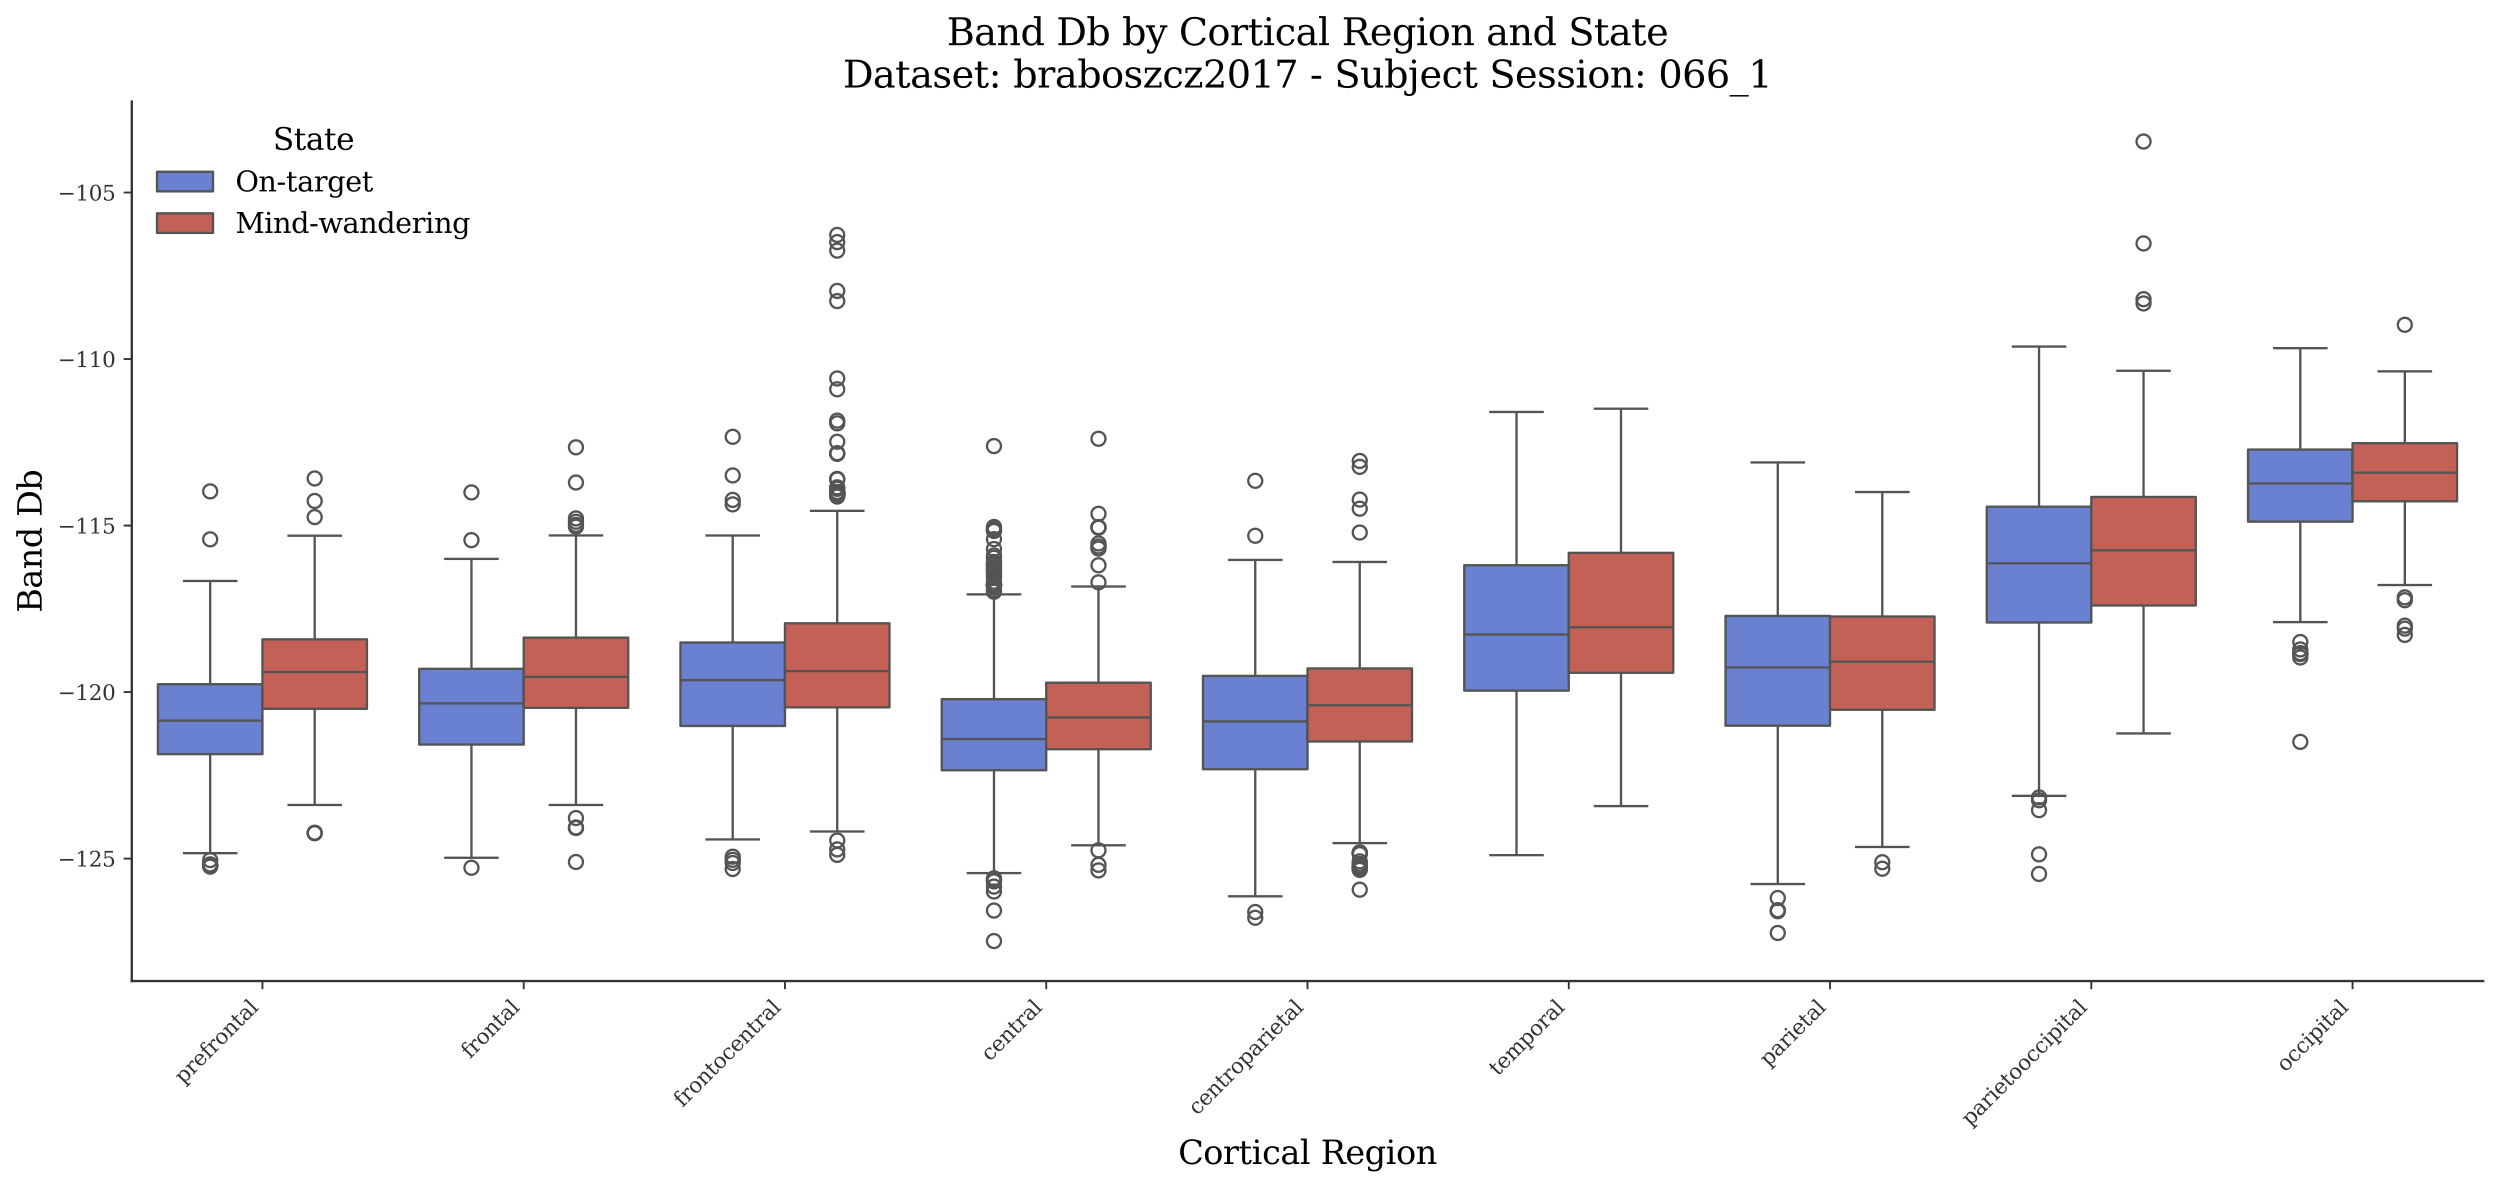 <?xml version="1.0" encoding="utf-8" standalone="no"?>
<!DOCTYPE svg PUBLIC "-//W3C//DTD SVG 1.1//EN"
  "http://www.w3.org/Graphics/SVG/1.1/DTD/svg11.dtd">
<svg xmlns:xlink="http://www.w3.org/1999/xlink" width="1071.11pt" height="509.014pt" viewBox="0 0 1071.11 509.014" xmlns="http://www.w3.org/2000/svg" version="1.1">
 <defs>
  <style type="text/css">*{stroke-linejoin: round; stroke-linecap: butt}</style>
 </defs>
 <g id="figure_1">
  <g id="patch_1">
   <path d="M 0 509.014 
L 1071.11 509.014 
L 1071.11 0 
L 0 0 
z
" style="fill: #ffffff"/>
  </g>
  <g id="axes_1">
   <g id="patch_2">
    <path d="M 56.47 420.314 
L 1063.91 420.314 
L 1063.91 43.502 
L 56.47 43.502 
z
" style="fill: #ffffff"/>
   </g>
   <g id="patch_3">
    <path d="M 112.439 -1415.626 
L 112.439 -1415.626 
L 112.439 -1415.626 
L 112.439 -1415.626 
z
" clip-path="url(#pe4296cb203)" style="fill: #6a80d1; stroke: #545454; stroke-linejoin: miter"/>
   </g>
   <g id="patch_4">
    <path d="M 112.439 -1415.626 
L 112.439 -1415.626 
L 112.439 -1415.626 
L 112.439 -1415.626 
z
" clip-path="url(#pe4296cb203)" style="fill: #c46156; stroke: #545454; stroke-linejoin: miter"/>
   </g>
   <g id="matplotlib.axis_1">
    <g id="xtick_1">
     <g id="line2d_1">
      <defs>
       <path id="meb764c9c6f" d="M 0 0 
L 0 3.5 
" style="stroke: #333333; stroke-width: 0.8"/>
      </defs>
      <g>
       <use xlink:href="#meb764c9c6f" x="112.439" y="420.314" style="fill: #333333; stroke: #333333; stroke-width: 0.8"/>
      </g>
     </g>
     <g id="text_1">
      <!-- prefrontal -->
      <g style="fill: #333333" transform="translate(78.518 464.747) rotate(-45) scale(0.09 -0.09)">
       <defs>
        <path id="DejaVuSerif-70" d="M 1313 1825 
L 1313 1497 
Q 1313 897 1542 583 
Q 1772 269 2209 269 
Q 2650 269 2876 622 
Q 3103 975 3103 1663 
Q 3103 2353 2876 2703 
Q 2650 3053 2209 3053 
Q 1772 3053 1542 2737 
Q 1313 2422 1313 1825 
z
M 738 2988 
L 184 2988 
L 184 3322 
L 1313 3322 
L 1313 2803 
Q 1481 3116 1742 3264 
Q 2003 3413 2388 3413 
Q 3000 3413 3387 2928 
Q 3775 2444 3775 1663 
Q 3775 881 3387 395 
Q 3000 -91 2388 -91 
Q 2003 -91 1742 57 
Q 1481 206 1313 519 
L 1313 -997 
L 1856 -997 
L 1856 -1331 
L 184 -1331 
L 184 -997 
L 738 -997 
L 738 2988 
z
" transform="scale(0.016)"/>
        <path id="DejaVuSerif-72" d="M 3059 3328 
L 3059 2497 
L 2728 2497 
Q 2713 2744 2591 2866 
Q 2469 2988 2234 2988 
Q 1809 2988 1582 2694 
Q 1356 2400 1356 1850 
L 1356 331 
L 2022 331 
L 2022 0 
L 263 0 
L 263 331 
L 781 331 
L 781 2994 
L 231 2994 
L 231 3322 
L 1356 3322 
L 1356 2731 
Q 1525 3078 1790 3245 
Q 2056 3413 2438 3413 
Q 2578 3413 2733 3391 
Q 2888 3369 3059 3328 
z
" transform="scale(0.016)"/>
        <path id="DejaVuSerif-65" d="M 3469 1600 
L 991 1600 
L 991 1575 
Q 991 903 1244 561 
Q 1497 219 1991 219 
Q 2369 219 2611 417 
Q 2853 616 2950 1006 
L 3413 1006 
Q 3275 459 2904 184 
Q 2534 -91 1931 -91 
Q 1203 -91 761 389 
Q 319 869 319 1663 
Q 319 2450 753 2931 
Q 1188 3413 1894 3413 
Q 2647 3413 3050 2948 
Q 3453 2484 3469 1600 
z
M 2791 1931 
Q 2772 2513 2545 2808 
Q 2319 3103 1894 3103 
Q 1497 3103 1269 2806 
Q 1041 2509 991 1931 
L 2791 1931 
z
" transform="scale(0.016)"/>
        <path id="DejaVuSerif-66" d="M 2753 4078 
L 2450 4078 
Q 2447 4313 2317 4434 
Q 2188 4556 1941 4556 
Q 1619 4556 1487 4379 
Q 1356 4203 1356 3750 
L 1356 3322 
L 2284 3322 
L 2284 2988 
L 1356 2988 
L 1356 331 
L 2094 331 
L 2094 0 
L 231 0 
L 231 331 
L 781 331 
L 781 2988 
L 231 2988 
L 231 3322 
L 781 3322 
L 781 3738 
Q 781 4294 1070 4578 
Q 1359 4863 1919 4863 
Q 2128 4863 2337 4825 
Q 2547 4788 2753 4709 
L 2753 4078 
z
" transform="scale(0.016)"/>
        <path id="DejaVuSerif-6f" d="M 1925 219 
Q 2388 219 2623 584 
Q 2859 950 2859 1663 
Q 2859 2375 2623 2739 
Q 2388 3103 1925 3103 
Q 1463 3103 1227 2739 
Q 991 2375 991 1663 
Q 991 950 1228 584 
Q 1466 219 1925 219 
z
M 1925 -91 
Q 1200 -91 759 389 
Q 319 869 319 1663 
Q 319 2456 758 2934 
Q 1197 3413 1925 3413 
Q 2653 3413 3092 2934 
Q 3531 2456 3531 1663 
Q 3531 869 3092 389 
Q 2653 -91 1925 -91 
z
" transform="scale(0.016)"/>
        <path id="DejaVuSerif-6e" d="M 263 0 
L 263 331 
L 781 331 
L 781 2988 
L 231 2988 
L 231 3322 
L 1356 3322 
L 1356 2731 
Q 1516 3069 1770 3241 
Q 2025 3413 2363 3413 
Q 2913 3413 3172 3097 
Q 3431 2781 3431 2113 
L 3431 331 
L 3944 331 
L 3944 0 
L 2356 0 
L 2356 331 
L 2853 331 
L 2853 1931 
Q 2853 2541 2703 2767 
Q 2553 2994 2175 2994 
Q 1775 2994 1565 2701 
Q 1356 2409 1356 1850 
L 1356 331 
L 1856 331 
L 1856 0 
L 263 0 
z
" transform="scale(0.016)"/>
        <path id="DejaVuSerif-74" d="M 691 2988 
L 184 2988 
L 184 3322 
L 691 3322 
L 691 4353 
L 1269 4353 
L 1269 3322 
L 2350 3322 
L 2350 2988 
L 1269 2988 
L 1269 878 
Q 1269 456 1350 337 
Q 1431 219 1650 219 
Q 1875 219 1978 351 
Q 2081 484 2088 781 
L 2522 781 
Q 2497 328 2275 118 
Q 2053 -91 1600 -91 
Q 1103 -91 897 129 
Q 691 350 691 878 
L 691 2988 
z
" transform="scale(0.016)"/>
        <path id="DejaVuSerif-61" d="M 2547 1044 
L 2547 1747 
L 1806 1747 
Q 1378 1747 1168 1562 
Q 959 1378 959 997 
Q 959 650 1171 447 
Q 1384 244 1747 244 
Q 2106 244 2326 466 
Q 2547 688 2547 1044 
z
M 3122 2075 
L 3122 331 
L 3634 331 
L 3634 0 
L 2547 0 
L 2547 359 
Q 2356 128 2106 18 
Q 1856 -91 1522 -91 
Q 969 -91 644 203 
Q 319 497 319 997 
Q 319 1513 691 1797 
Q 1063 2081 1741 2081 
L 2547 2081 
L 2547 2309 
Q 2547 2688 2317 2895 
Q 2088 3103 1672 3103 
Q 1328 3103 1125 2947 
Q 922 2791 872 2484 
L 575 2484 
L 575 3156 
Q 875 3284 1158 3348 
Q 1441 3413 1709 3413 
Q 2400 3413 2761 3070 
Q 3122 2728 3122 2075 
z
" transform="scale(0.016)"/>
        <path id="DejaVuSerif-6c" d="M 1313 331 
L 1856 331 
L 1856 0 
L 184 0 
L 184 331 
L 738 331 
L 738 4531 
L 184 4531 
L 184 4863 
L 1313 4863 
L 1313 331 
z
" transform="scale(0.016)"/>
       </defs>
       <use xlink:href="#DejaVuSerif-70"/>
       <use xlink:href="#DejaVuSerif-72" transform="translate(64.014 0)"/>
       <use xlink:href="#DejaVuSerif-65" transform="translate(111.816 0)"/>
       <use xlink:href="#DejaVuSerif-66" transform="translate(170.996 0)"/>
       <use xlink:href="#DejaVuSerif-72" transform="translate(208.008 0)"/>
       <use xlink:href="#DejaVuSerif-6f" transform="translate(255.811 0)"/>
       <use xlink:href="#DejaVuSerif-6e" transform="translate(316.016 0)"/>
       <use xlink:href="#DejaVuSerif-74" transform="translate(380.42 0)"/>
       <use xlink:href="#DejaVuSerif-61" transform="translate(420.605 0)"/>
       <use xlink:href="#DejaVuSerif-6c" transform="translate(480.225 0)"/>
      </g>
     </g>
    </g>
    <g id="xtick_2">
     <g id="line2d_2">
      <g>
       <use xlink:href="#meb764c9c6f" x="224.377" y="420.314" style="fill: #333333; stroke: #333333; stroke-width: 0.8"/>
      </g>
     </g>
     <g id="text_2">
      <!-- frontal -->
      <g style="fill: #333333" transform="translate(201.338 453.865) rotate(-45) scale(0.09 -0.09)">
       <use xlink:href="#DejaVuSerif-66"/>
       <use xlink:href="#DejaVuSerif-72" transform="translate(37.012 0)"/>
       <use xlink:href="#DejaVuSerif-6f" transform="translate(84.814 0)"/>
       <use xlink:href="#DejaVuSerif-6e" transform="translate(145.02 0)"/>
       <use xlink:href="#DejaVuSerif-74" transform="translate(209.424 0)"/>
       <use xlink:href="#DejaVuSerif-61" transform="translate(249.609 0)"/>
       <use xlink:href="#DejaVuSerif-6c" transform="translate(309.229 0)"/>
      </g>
     </g>
    </g>
    <g id="xtick_3">
     <g id="line2d_3">
      <g>
       <use xlink:href="#meb764c9c6f" x="336.314" y="420.314" style="fill: #333333; stroke: #333333; stroke-width: 0.8"/>
      </g>
     </g>
     <g id="text_3">
      <!-- frontocentral -->
      <g style="fill: #333333" transform="translate(292.416 474.725) rotate(-45) scale(0.09 -0.09)">
       <defs>
        <path id="DejaVuSerif-63" d="M 3291 997 
Q 3169 466 2822 187 
Q 2475 -91 1925 -91 
Q 1200 -91 759 389 
Q 319 869 319 1663 
Q 319 2459 759 2936 
Q 1200 3413 1925 3413 
Q 2241 3413 2553 3339 
Q 2866 3266 3181 3116 
L 3181 2266 
L 2847 2266 
Q 2781 2703 2561 2903 
Q 2341 3103 1931 3103 
Q 1466 3103 1228 2742 
Q 991 2381 991 1663 
Q 991 944 1227 581 
Q 1463 219 1931 219 
Q 2303 219 2525 412 
Q 2747 606 2828 997 
L 3291 997 
z
" transform="scale(0.016)"/>
       </defs>
       <use xlink:href="#DejaVuSerif-66"/>
       <use xlink:href="#DejaVuSerif-72" transform="translate(37.012 0)"/>
       <use xlink:href="#DejaVuSerif-6f" transform="translate(84.814 0)"/>
       <use xlink:href="#DejaVuSerif-6e" transform="translate(145.02 0)"/>
       <use xlink:href="#DejaVuSerif-74" transform="translate(209.424 0)"/>
       <use xlink:href="#DejaVuSerif-6f" transform="translate(249.609 0)"/>
       <use xlink:href="#DejaVuSerif-63" transform="translate(309.814 0)"/>
       <use xlink:href="#DejaVuSerif-65" transform="translate(365.82 0)"/>
       <use xlink:href="#DejaVuSerif-6e" transform="translate(425 0)"/>
       <use xlink:href="#DejaVuSerif-74" transform="translate(489.404 0)"/>
       <use xlink:href="#DejaVuSerif-72" transform="translate(529.59 0)"/>
       <use xlink:href="#DejaVuSerif-61" transform="translate(577.393 0)"/>
       <use xlink:href="#DejaVuSerif-6c" transform="translate(637.012 0)"/>
      </g>
     </g>
    </g>
    <g id="xtick_4">
     <g id="line2d_4">
      <g>
       <use xlink:href="#meb764c9c6f" x="448.252" y="420.314" style="fill: #333333; stroke: #333333; stroke-width: 0.8"/>
      </g>
     </g>
     <g id="text_4">
      <!-- central -->
      <g style="fill: #333333" transform="translate(424.07 455.008) rotate(-45) scale(0.09 -0.09)">
       <use xlink:href="#DejaVuSerif-63"/>
       <use xlink:href="#DejaVuSerif-65" transform="translate(56.006 0)"/>
       <use xlink:href="#DejaVuSerif-6e" transform="translate(115.186 0)"/>
       <use xlink:href="#DejaVuSerif-74" transform="translate(179.59 0)"/>
       <use xlink:href="#DejaVuSerif-72" transform="translate(219.775 0)"/>
       <use xlink:href="#DejaVuSerif-61" transform="translate(267.578 0)"/>
       <use xlink:href="#DejaVuSerif-6c" transform="translate(327.197 0)"/>
      </g>
     </g>
    </g>
    <g id="xtick_5">
     <g id="line2d_5">
      <g>
       <use xlink:href="#meb764c9c6f" x="560.19" y="420.314" style="fill: #333333; stroke: #333333; stroke-width: 0.8"/>
      </g>
     </g>
     <g id="text_5">
      <!-- centroparietal -->
      <g style="fill: #333333" transform="translate(512.907 478.11) rotate(-45) scale(0.09 -0.09)">
       <defs>
        <path id="DejaVuSerif-69" d="M 622 4353 
Q 622 4497 726 4603 
Q 831 4709 978 4709 
Q 1122 4709 1226 4603 
Q 1331 4497 1331 4353 
Q 1331 4206 1228 4103 
Q 1125 4000 978 4000 
Q 831 4000 726 4103 
Q 622 4206 622 4353 
z
M 1356 331 
L 1900 331 
L 1900 0 
L 231 0 
L 231 331 
L 781 331 
L 781 2988 
L 231 2988 
L 231 3322 
L 1356 3322 
L 1356 331 
z
" transform="scale(0.016)"/>
       </defs>
       <use xlink:href="#DejaVuSerif-63"/>
       <use xlink:href="#DejaVuSerif-65" transform="translate(56.006 0)"/>
       <use xlink:href="#DejaVuSerif-6e" transform="translate(115.186 0)"/>
       <use xlink:href="#DejaVuSerif-74" transform="translate(179.59 0)"/>
       <use xlink:href="#DejaVuSerif-72" transform="translate(219.775 0)"/>
       <use xlink:href="#DejaVuSerif-6f" transform="translate(267.578 0)"/>
       <use xlink:href="#DejaVuSerif-70" transform="translate(327.783 0)"/>
       <use xlink:href="#DejaVuSerif-61" transform="translate(391.797 0)"/>
       <use xlink:href="#DejaVuSerif-72" transform="translate(451.416 0)"/>
       <use xlink:href="#DejaVuSerif-69" transform="translate(499.219 0)"/>
       <use xlink:href="#DejaVuSerif-65" transform="translate(531.201 0)"/>
       <use xlink:href="#DejaVuSerif-74" transform="translate(590.381 0)"/>
       <use xlink:href="#DejaVuSerif-61" transform="translate(630.566 0)"/>
       <use xlink:href="#DejaVuSerif-6c" transform="translate(690.186 0)"/>
      </g>
     </g>
    </g>
    <g id="xtick_6">
     <g id="line2d_6">
      <g>
       <use xlink:href="#meb764c9c6f" x="672.128" y="420.314" style="fill: #333333; stroke: #333333; stroke-width: 0.8"/>
      </g>
     </g>
     <g id="text_6">
      <!-- temporal -->
      <g style="fill: #333333" transform="translate(641.668 461.286) rotate(-45) scale(0.09 -0.09)">
       <defs>
        <path id="DejaVuSerif-6d" d="M 3316 2675 
Q 3481 3041 3739 3227 
Q 3997 3413 4341 3413 
Q 4863 3413 5119 3089 
Q 5375 2766 5375 2113 
L 5375 331 
L 5894 331 
L 5894 0 
L 4300 0 
L 4300 331 
L 4800 331 
L 4800 2047 
Q 4800 2556 4650 2772 
Q 4500 2988 4153 2988 
Q 3769 2988 3567 2697 
Q 3366 2406 3366 1850 
L 3366 331 
L 3866 331 
L 3866 0 
L 2291 0 
L 2291 331 
L 2791 331 
L 2791 2069 
Q 2791 2566 2641 2777 
Q 2491 2988 2144 2988 
Q 1759 2988 1557 2697 
Q 1356 2406 1356 1850 
L 1356 331 
L 1856 331 
L 1856 0 
L 263 0 
L 263 331 
L 781 331 
L 781 2994 
L 231 2994 
L 231 3322 
L 1356 3322 
L 1356 2731 
Q 1516 3063 1762 3238 
Q 2009 3413 2322 3413 
Q 2709 3413 2968 3220 
Q 3228 3028 3316 2675 
z
" transform="scale(0.016)"/>
       </defs>
       <use xlink:href="#DejaVuSerif-74"/>
       <use xlink:href="#DejaVuSerif-65" transform="translate(40.186 0)"/>
       <use xlink:href="#DejaVuSerif-6d" transform="translate(99.365 0)"/>
       <use xlink:href="#DejaVuSerif-70" transform="translate(194.189 0)"/>
       <use xlink:href="#DejaVuSerif-6f" transform="translate(258.203 0)"/>
       <use xlink:href="#DejaVuSerif-72" transform="translate(318.408 0)"/>
       <use xlink:href="#DejaVuSerif-61" transform="translate(366.211 0)"/>
       <use xlink:href="#DejaVuSerif-6c" transform="translate(425.83 0)"/>
      </g>
     </g>
    </g>
    <g id="xtick_7">
     <g id="line2d_7">
      <g>
       <use xlink:href="#meb764c9c6f" x="784.065" y="420.314" style="fill: #333333; stroke: #333333; stroke-width: 0.8"/>
      </g>
     </g>
     <g id="text_7">
      <!-- parietal -->
      <g style="fill: #333333" transform="translate(757.642 457.25) rotate(-45) scale(0.09 -0.09)">
       <use xlink:href="#DejaVuSerif-70"/>
       <use xlink:href="#DejaVuSerif-61" transform="translate(64.014 0)"/>
       <use xlink:href="#DejaVuSerif-72" transform="translate(123.633 0)"/>
       <use xlink:href="#DejaVuSerif-69" transform="translate(171.436 0)"/>
       <use xlink:href="#DejaVuSerif-65" transform="translate(203.418 0)"/>
       <use xlink:href="#DejaVuSerif-74" transform="translate(262.598 0)"/>
       <use xlink:href="#DejaVuSerif-61" transform="translate(302.783 0)"/>
       <use xlink:href="#DejaVuSerif-6c" transform="translate(362.402 0)"/>
      </g>
     </g>
    </g>
    <g id="xtick_8">
     <g id="line2d_8">
      <g>
       <use xlink:href="#meb764c9c6f" x="896.003" y="420.314" style="fill: #333333; stroke: #333333; stroke-width: 0.8"/>
      </g>
     </g>
     <g id="text_8">
      <!-- parietooccipital -->
      <g style="fill: #333333" transform="translate(844.087 482.742) rotate(-45) scale(0.09 -0.09)">
       <use xlink:href="#DejaVuSerif-70"/>
       <use xlink:href="#DejaVuSerif-61" transform="translate(64.014 0)"/>
       <use xlink:href="#DejaVuSerif-72" transform="translate(123.633 0)"/>
       <use xlink:href="#DejaVuSerif-69" transform="translate(171.436 0)"/>
       <use xlink:href="#DejaVuSerif-65" transform="translate(203.418 0)"/>
       <use xlink:href="#DejaVuSerif-74" transform="translate(262.598 0)"/>
       <use xlink:href="#DejaVuSerif-6f" transform="translate(302.783 0)"/>
       <use xlink:href="#DejaVuSerif-6f" transform="translate(362.988 0)"/>
       <use xlink:href="#DejaVuSerif-63" transform="translate(423.193 0)"/>
       <use xlink:href="#DejaVuSerif-63" transform="translate(479.199 0)"/>
       <use xlink:href="#DejaVuSerif-69" transform="translate(535.205 0)"/>
       <use xlink:href="#DejaVuSerif-70" transform="translate(567.188 0)"/>
       <use xlink:href="#DejaVuSerif-69" transform="translate(631.201 0)"/>
       <use xlink:href="#DejaVuSerif-74" transform="translate(663.184 0)"/>
       <use xlink:href="#DejaVuSerif-61" transform="translate(703.369 0)"/>
       <use xlink:href="#DejaVuSerif-6c" transform="translate(762.988 0)"/>
      </g>
     </g>
    </g>
    <g id="xtick_9">
     <g id="line2d_9">
      <g>
       <use xlink:href="#meb764c9c6f" x="1007.941" y="420.314" style="fill: #333333; stroke: #333333; stroke-width: 0.8"/>
      </g>
     </g>
     <g id="text_9">
      <!-- occipital -->
      <g style="fill: #333333" transform="translate(979.126 459.641) rotate(-45) scale(0.09 -0.09)">
       <use xlink:href="#DejaVuSerif-6f"/>
       <use xlink:href="#DejaVuSerif-63" transform="translate(60.205 0)"/>
       <use xlink:href="#DejaVuSerif-63" transform="translate(116.211 0)"/>
       <use xlink:href="#DejaVuSerif-69" transform="translate(172.217 0)"/>
       <use xlink:href="#DejaVuSerif-70" transform="translate(204.199 0)"/>
       <use xlink:href="#DejaVuSerif-69" transform="translate(268.213 0)"/>
       <use xlink:href="#DejaVuSerif-74" transform="translate(300.195 0)"/>
       <use xlink:href="#DejaVuSerif-61" transform="translate(340.381 0)"/>
       <use xlink:href="#DejaVuSerif-6c" transform="translate(400 0)"/>
      </g>
     </g>
    </g>
    <g id="text_10">
     <!-- Cortical Region -->
     <g transform="translate(504.808 498.704) scale(0.14 -0.14)">
      <defs>
       <path id="DejaVuSerif-43" d="M 4513 1234 
Q 4306 581 3820 245 
Q 3334 -91 2591 -91 
Q 2134 -91 1743 65 
Q 1353 222 1050 525 
Q 700 875 529 1320 
Q 359 1766 359 2328 
Q 359 3416 987 4083 
Q 1616 4750 2644 4750 
Q 3025 4750 3456 4650 
Q 3888 4550 4384 4347 
L 4384 3272 
L 4031 3272 
Q 3916 3859 3567 4137 
Q 3219 4416 2591 4416 
Q 1844 4416 1459 3886 
Q 1075 3356 1075 2328 
Q 1075 1303 1459 773 
Q 1844 244 2591 244 
Q 3113 244 3450 492 
Q 3788 741 3938 1234 
L 4513 1234 
z
" transform="scale(0.016)"/>
       <path id="DejaVuSerif-20" transform="scale(0.016)"/>
       <path id="DejaVuSerif-52" d="M 3066 2316 
Q 3284 2256 3442 2114 
Q 3600 1972 3725 1716 
L 4403 331 
L 4972 331 
L 4972 0 
L 3872 0 
L 3144 1484 
Q 2934 1916 2759 2042 
Q 2584 2169 2278 2169 
L 1581 2169 
L 1581 331 
L 2241 331 
L 2241 0 
L 353 0 
L 353 331 
L 947 331 
L 947 4331 
L 353 4331 
L 353 4666 
L 2719 4666 
Q 3400 4666 3770 4341 
Q 4141 4016 4141 3419 
Q 4141 2938 3870 2661 
Q 3600 2384 3066 2316 
z
M 1581 2503 
L 2503 2503 
Q 2975 2503 3200 2726 
Q 3425 2950 3425 3419 
Q 3425 3888 3200 4109 
Q 2975 4331 2503 4331 
L 1581 4331 
L 1581 2503 
z
" transform="scale(0.016)"/>
       <path id="DejaVuSerif-67" d="M 3359 2988 
L 3359 72 
Q 3359 -644 2965 -1033 
Q 2572 -1422 1844 -1422 
Q 1516 -1422 1216 -1362 
Q 916 -1303 641 -1184 
L 641 -488 
L 941 -488 
Q 997 -813 1206 -963 
Q 1416 -1113 1806 -1113 
Q 2313 -1113 2548 -827 
Q 2784 -541 2784 72 
L 2784 519 
Q 2616 206 2355 57 
Q 2094 -91 1709 -91 
Q 1097 -91 708 395 
Q 319 881 319 1663 
Q 319 2444 706 2928 
Q 1094 3413 1709 3413 
Q 2094 3413 2355 3264 
Q 2616 3116 2784 2803 
L 2784 3322 
L 3909 3322 
L 3909 2988 
L 3359 2988 
z
M 2784 1825 
Q 2784 2422 2554 2737 
Q 2325 3053 1888 3053 
Q 1444 3053 1217 2703 
Q 991 2353 991 1663 
Q 991 975 1217 622 
Q 1444 269 1888 269 
Q 2325 269 2554 583 
Q 2784 897 2784 1497 
L 2784 1825 
z
" transform="scale(0.016)"/>
      </defs>
      <use xlink:href="#DejaVuSerif-43"/>
      <use xlink:href="#DejaVuSerif-6f" transform="translate(76.514 0)"/>
      <use xlink:href="#DejaVuSerif-72" transform="translate(136.719 0)"/>
      <use xlink:href="#DejaVuSerif-74" transform="translate(184.521 0)"/>
      <use xlink:href="#DejaVuSerif-69" transform="translate(224.707 0)"/>
      <use xlink:href="#DejaVuSerif-63" transform="translate(256.689 0)"/>
      <use xlink:href="#DejaVuSerif-61" transform="translate(312.695 0)"/>
      <use xlink:href="#DejaVuSerif-6c" transform="translate(372.314 0)"/>
      <use xlink:href="#DejaVuSerif-20" transform="translate(404.297 0)"/>
      <use xlink:href="#DejaVuSerif-52" transform="translate(436.084 0)"/>
      <use xlink:href="#DejaVuSerif-65" transform="translate(511.377 0)"/>
      <use xlink:href="#DejaVuSerif-67" transform="translate(570.557 0)"/>
      <use xlink:href="#DejaVuSerif-69" transform="translate(634.57 0)"/>
      <use xlink:href="#DejaVuSerif-6f" transform="translate(666.553 0)"/>
      <use xlink:href="#DejaVuSerif-6e" transform="translate(726.758 0)"/>
     </g>
    </g>
   </g>
   <g id="matplotlib.axis_2">
    <g id="ytick_1">
     <g id="line2d_10">
      <defs>
       <path id="m8131e9be33" d="M 0 0 
L -3.5 0 
" style="stroke: #333333; stroke-width: 0.8"/>
      </defs>
      <g>
       <use xlink:href="#m8131e9be33" x="56.47" y="367.854" style="fill: #333333; stroke: #333333; stroke-width: 0.8"/>
      </g>
     </g>
     <g id="text_11">
      <!-- −125 -->
      <g style="fill: #333333" transform="translate(24.749 371.274) scale(0.09 -0.09)">
       <defs>
        <path id="DejaVuSerif-2212" d="M 678 2259 
L 4684 2259 
L 4684 1753 
L 678 1753 
L 678 2259 
z
" transform="scale(0.016)"/>
        <path id="DejaVuSerif-31" d="M 909 0 
L 909 331 
L 1722 331 
L 1722 4213 
L 781 3603 
L 781 4013 
L 1919 4750 
L 2350 4750 
L 2350 331 
L 3163 331 
L 3163 0 
L 909 0 
z
" transform="scale(0.016)"/>
        <path id="DejaVuSerif-32" d="M 819 3553 
L 469 3553 
L 469 4384 
Q 803 4563 1142 4656 
Q 1481 4750 1806 4750 
Q 2534 4750 2956 4397 
Q 3378 4044 3378 3438 
Q 3378 2753 2422 1800 
Q 2347 1728 2309 1691 
L 1131 513 
L 3078 513 
L 3078 1088 
L 3444 1088 
L 3444 0 
L 434 0 
L 434 341 
L 1850 1753 
Q 2319 2222 2519 2614 
Q 2719 3006 2719 3438 
Q 2719 3909 2473 4175 
Q 2228 4441 1797 4441 
Q 1350 4441 1106 4219 
Q 863 3997 819 3553 
z
" transform="scale(0.016)"/>
        <path id="DejaVuSerif-35" d="M 3219 4666 
L 3219 4153 
L 1081 4153 
L 1081 2816 
Q 1244 2928 1461 2984 
Q 1678 3041 1947 3041 
Q 2703 3041 3140 2622 
Q 3578 2203 3578 1478 
Q 3578 738 3136 323 
Q 2694 -91 1894 -91 
Q 1572 -91 1234 -12 
Q 897 66 544 225 
L 544 1131 
L 897 1131 
Q 925 688 1179 453 
Q 1434 219 1894 219 
Q 2388 219 2653 544 
Q 2919 869 2919 1478 
Q 2919 2084 2655 2407 
Q 2391 2731 1894 2731 
Q 1613 2731 1398 2631 
Q 1184 2531 1019 2322 
L 750 2322 
L 750 4666 
L 3219 4666 
z
" transform="scale(0.016)"/>
       </defs>
       <use xlink:href="#DejaVuSerif-2212"/>
       <use xlink:href="#DejaVuSerif-31" transform="translate(83.789 0)"/>
       <use xlink:href="#DejaVuSerif-32" transform="translate(147.412 0)"/>
       <use xlink:href="#DejaVuSerif-35" transform="translate(211.035 0)"/>
      </g>
     </g>
    </g>
    <g id="ytick_2">
     <g id="line2d_11">
      <g>
       <use xlink:href="#m8131e9be33" x="56.47" y="296.515" style="fill: #333333; stroke: #333333; stroke-width: 0.8"/>
      </g>
     </g>
     <g id="text_12">
      <!-- −120 -->
      <g style="fill: #333333" transform="translate(24.749 299.934) scale(0.09 -0.09)">
       <defs>
        <path id="DejaVuSerif-30" d="M 2034 219 
Q 2513 219 2750 744 
Q 2988 1269 2988 2328 
Q 2988 3391 2750 3916 
Q 2513 4441 2034 4441 
Q 1556 4441 1318 3916 
Q 1081 3391 1081 2328 
Q 1081 1269 1318 744 
Q 1556 219 2034 219 
z
M 2034 -91 
Q 1275 -91 848 546 
Q 422 1184 422 2328 
Q 422 3475 848 4112 
Q 1275 4750 2034 4750 
Q 2797 4750 3222 4112 
Q 3647 3475 3647 2328 
Q 3647 1184 3222 546 
Q 2797 -91 2034 -91 
z
" transform="scale(0.016)"/>
       </defs>
       <use xlink:href="#DejaVuSerif-2212"/>
       <use xlink:href="#DejaVuSerif-31" transform="translate(83.789 0)"/>
       <use xlink:href="#DejaVuSerif-32" transform="translate(147.412 0)"/>
       <use xlink:href="#DejaVuSerif-30" transform="translate(211.035 0)"/>
      </g>
     </g>
    </g>
    <g id="ytick_3">
     <g id="line2d_12">
      <g>
       <use xlink:href="#m8131e9be33" x="56.47" y="225.176" style="fill: #333333; stroke: #333333; stroke-width: 0.8"/>
      </g>
     </g>
     <g id="text_13">
      <!-- −115 -->
      <g style="fill: #333333" transform="translate(24.749 228.595) scale(0.09 -0.09)">
       <use xlink:href="#DejaVuSerif-2212"/>
       <use xlink:href="#DejaVuSerif-31" transform="translate(83.789 0)"/>
       <use xlink:href="#DejaVuSerif-31" transform="translate(147.412 0)"/>
       <use xlink:href="#DejaVuSerif-35" transform="translate(211.035 0)"/>
      </g>
     </g>
    </g>
    <g id="ytick_4">
     <g id="line2d_13">
      <g>
       <use xlink:href="#m8131e9be33" x="56.47" y="153.837" style="fill: #333333; stroke: #333333; stroke-width: 0.8"/>
      </g>
     </g>
     <g id="text_14">
      <!-- −110 -->
      <g style="fill: #333333" transform="translate(24.749 157.256) scale(0.09 -0.09)">
       <use xlink:href="#DejaVuSerif-2212"/>
       <use xlink:href="#DejaVuSerif-31" transform="translate(83.789 0)"/>
       <use xlink:href="#DejaVuSerif-31" transform="translate(147.412 0)"/>
       <use xlink:href="#DejaVuSerif-30" transform="translate(211.035 0)"/>
      </g>
     </g>
    </g>
    <g id="ytick_5">
     <g id="line2d_14">
      <g>
       <use xlink:href="#m8131e9be33" x="56.47" y="82.497" style="fill: #333333; stroke: #333333; stroke-width: 0.8"/>
      </g>
     </g>
     <g id="text_15">
      <!-- −105 -->
      <g style="fill: #333333" transform="translate(24.749 85.917) scale(0.09 -0.09)">
       <use xlink:href="#DejaVuSerif-2212"/>
       <use xlink:href="#DejaVuSerif-31" transform="translate(83.789 0)"/>
       <use xlink:href="#DejaVuSerif-30" transform="translate(147.412 0)"/>
       <use xlink:href="#DejaVuSerif-35" transform="translate(211.035 0)"/>
      </g>
     </g>
    </g>
    <g id="text_16">
     <!-- Band Db -->
     <g transform="translate(17.838 262.533) rotate(-90) scale(0.14 -0.14)">
      <defs>
       <path id="DejaVuSerif-42" d="M 1581 331 
L 2516 331 
Q 3078 331 3337 575 
Q 3597 819 3597 1350 
Q 3597 1878 3339 2120 
Q 3081 2363 2516 2363 
L 1581 2363 
L 1581 331 
z
M 1581 2694 
L 2375 2694 
Q 2888 2694 3123 2891 
Q 3359 3088 3359 3513 
Q 3359 3941 3123 4136 
Q 2888 4331 2375 4331 
L 1581 4331 
L 1581 2694 
z
M 353 0 
L 353 331 
L 947 331 
L 947 4331 
L 353 4331 
L 353 4666 
L 2656 4666 
Q 3363 4666 3720 4377 
Q 4078 4088 4078 3513 
Q 4078 3097 3829 2850 
Q 3581 2603 3103 2547 
Q 3697 2472 4005 2167 
Q 4313 1863 4313 1350 
Q 4313 656 3875 328 
Q 3438 0 2509 0 
L 353 0 
z
" transform="scale(0.016)"/>
       <path id="DejaVuSerif-64" d="M 3359 331 
L 3909 331 
L 3909 0 
L 2784 0 
L 2784 519 
Q 2616 206 2355 57 
Q 2094 -91 1709 -91 
Q 1097 -91 708 395 
Q 319 881 319 1663 
Q 319 2444 706 2928 
Q 1094 3413 1709 3413 
Q 2094 3413 2355 3264 
Q 2616 3116 2784 2803 
L 2784 4531 
L 2241 4531 
L 2241 4863 
L 3359 4863 
L 3359 331 
z
M 2784 1497 
L 2784 1825 
Q 2784 2422 2554 2737 
Q 2325 3053 1888 3053 
Q 1444 3053 1217 2703 
Q 991 2353 991 1663 
Q 991 975 1217 622 
Q 1444 269 1888 269 
Q 2325 269 2554 583 
Q 2784 897 2784 1497 
z
" transform="scale(0.016)"/>
       <path id="DejaVuSerif-44" d="M 1581 331 
L 2163 331 
Q 3072 331 3558 850 
Q 4044 1369 4044 2338 
Q 4044 3306 3559 3818 
Q 3075 4331 2163 4331 
L 1581 4331 
L 1581 331 
z
M 353 0 
L 353 331 
L 947 331 
L 947 4331 
L 353 4331 
L 353 4666 
L 2209 4666 
Q 3416 4666 4089 4050 
Q 4763 3434 4763 2338 
Q 4763 1238 4088 619 
Q 3413 0 2209 0 
L 353 0 
z
" transform="scale(0.016)"/>
       <path id="DejaVuSerif-62" d="M 738 331 
L 738 4531 
L 184 4531 
L 184 4863 
L 1313 4863 
L 1313 2803 
Q 1481 3116 1742 3264 
Q 2003 3413 2388 3413 
Q 3000 3413 3387 2928 
Q 3775 2444 3775 1663 
Q 3775 881 3387 395 
Q 3000 -91 2388 -91 
Q 2003 -91 1742 57 
Q 1481 206 1313 519 
L 1313 0 
L 184 0 
L 184 331 
L 738 331 
z
M 1313 1497 
Q 1313 897 1542 583 
Q 1772 269 2209 269 
Q 2650 269 2876 622 
Q 3103 975 3103 1663 
Q 3103 2353 2876 2703 
Q 2650 3053 2209 3053 
Q 1772 3053 1542 2737 
Q 1313 2422 1313 1825 
L 1313 1497 
z
" transform="scale(0.016)"/>
      </defs>
      <use xlink:href="#DejaVuSerif-42"/>
      <use xlink:href="#DejaVuSerif-61" transform="translate(73.486 0)"/>
      <use xlink:href="#DejaVuSerif-6e" transform="translate(133.105 0)"/>
      <use xlink:href="#DejaVuSerif-64" transform="translate(197.51 0)"/>
      <use xlink:href="#DejaVuSerif-20" transform="translate(261.523 0)"/>
      <use xlink:href="#DejaVuSerif-44" transform="translate(293.311 0)"/>
      <use xlink:href="#DejaVuSerif-62" transform="translate(373.486 0)"/>
     </g>
    </g>
   </g>
   <g id="patch_5">
    <path d="M 67.664 323.125 
L 112.439 323.125 
L 112.439 293.15 
L 67.664 293.15 
L 67.664 323.125 
z
" clip-path="url(#pe4296cb203)" style="fill: #6a80d1; stroke: #545454; stroke-linejoin: miter"/>
   </g>
   <g id="line2d_15">
    <path d="M 90.051 323.125 
L 90.051 365.533 
" clip-path="url(#pe4296cb203)" style="fill: none; stroke: #545454"/>
   </g>
   <g id="line2d_16">
    <path d="M 90.051 293.15 
L 90.051 248.908 
" clip-path="url(#pe4296cb203)" style="fill: none; stroke: #545454"/>
   </g>
   <g id="line2d_17">
    <path d="M 78.857 365.533 
L 101.245 365.533 
" clip-path="url(#pe4296cb203)" style="fill: none; stroke: #545454; stroke-linecap: square"/>
   </g>
   <g id="line2d_18">
    <path d="M 78.857 248.908 
L 101.245 248.908 
" clip-path="url(#pe4296cb203)" style="fill: none; stroke: #545454; stroke-linecap: square"/>
   </g>
   <g id="line2d_19">
    <defs>
     <path id="m638c9d44a3" d="M 0 3 
C 0.796 3 1.559 2.684 2.121 2.121 
C 2.684 1.559 3 0.796 3 0 
C 3 -0.796 2.684 -1.559 2.121 -2.121 
C 1.559 -2.684 0.796 -3 0 -3 
C -0.796 -3 -1.559 -2.684 -2.121 -2.121 
C -2.684 -1.559 -3 -0.796 -3 0 
C -3 0.796 -2.684 1.559 -2.121 2.121 
C -1.559 2.684 -0.796 3 0 3 
z
" style="stroke: #545454"/>
    </defs>
    <g clip-path="url(#pe4296cb203)">
     <use xlink:href="#m638c9d44a3" x="90.051" y="370.342" style="fill-opacity: 0; stroke: #545454"/>
     <use xlink:href="#m638c9d44a3" x="90.051" y="370.814" style="fill-opacity: 0; stroke: #545454"/>
     <use xlink:href="#m638c9d44a3" x="90.051" y="371.302" style="fill-opacity: 0; stroke: #545454"/>
     <use xlink:href="#m638c9d44a3" x="90.051" y="370.71" style="fill-opacity: 0; stroke: #545454"/>
     <use xlink:href="#m638c9d44a3" x="90.051" y="368.491" style="fill-opacity: 0; stroke: #545454"/>
     <use xlink:href="#m638c9d44a3" x="90.051" y="231.075" style="fill-opacity: 0; stroke: #545454"/>
     <use xlink:href="#m638c9d44a3" x="90.051" y="210.526" style="fill-opacity: 0; stroke: #545454"/>
    </g>
   </g>
   <g id="patch_6">
    <path d="M 179.601 318.993 
L 224.377 318.993 
L 224.377 286.547 
L 179.601 286.547 
L 179.601 318.993 
z
" clip-path="url(#pe4296cb203)" style="fill: #6a80d1; stroke: #545454; stroke-linejoin: miter"/>
   </g>
   <g id="line2d_20">
    <path d="M 201.989 318.993 
L 201.989 367.513 
" clip-path="url(#pe4296cb203)" style="fill: none; stroke: #545454"/>
   </g>
   <g id="line2d_21">
    <path d="M 201.989 286.547 
L 201.989 239.455 
" clip-path="url(#pe4296cb203)" style="fill: none; stroke: #545454"/>
   </g>
   <g id="line2d_22">
    <path d="M 190.795 367.513 
L 213.183 367.513 
" clip-path="url(#pe4296cb203)" style="fill: none; stroke: #545454; stroke-linecap: square"/>
   </g>
   <g id="line2d_23">
    <path d="M 190.795 239.455 
L 213.183 239.455 
" clip-path="url(#pe4296cb203)" style="fill: none; stroke: #545454; stroke-linecap: square"/>
   </g>
   <g id="line2d_24">
    <g clip-path="url(#pe4296cb203)">
     <use xlink:href="#m638c9d44a3" x="201.989" y="371.781" style="fill-opacity: 0; stroke: #545454"/>
     <use xlink:href="#m638c9d44a3" x="201.989" y="231.418" style="fill-opacity: 0; stroke: #545454"/>
     <use xlink:href="#m638c9d44a3" x="201.989" y="210.966" style="fill-opacity: 0; stroke: #545454"/>
    </g>
   </g>
   <g id="patch_7">
    <path d="M 291.539 311.038 
L 336.314 311.038 
L 336.314 275.271 
L 291.539 275.271 
L 291.539 311.038 
z
" clip-path="url(#pe4296cb203)" style="fill: #6a80d1; stroke: #545454; stroke-linejoin: miter"/>
   </g>
   <g id="line2d_25">
    <path d="M 313.927 311.038 
L 313.927 359.654 
" clip-path="url(#pe4296cb203)" style="fill: none; stroke: #545454"/>
   </g>
   <g id="line2d_26">
    <path d="M 313.927 275.271 
L 313.927 229.439 
" clip-path="url(#pe4296cb203)" style="fill: none; stroke: #545454"/>
   </g>
   <g id="line2d_27">
    <path d="M 302.733 359.654 
L 325.121 359.654 
" clip-path="url(#pe4296cb203)" style="fill: none; stroke: #545454; stroke-linecap: square"/>
   </g>
   <g id="line2d_28">
    <path d="M 302.733 229.439 
L 325.121 229.439 
" clip-path="url(#pe4296cb203)" style="fill: none; stroke: #545454; stroke-linecap: square"/>
   </g>
   <g id="line2d_29">
    <g clip-path="url(#pe4296cb203)">
     <use xlink:href="#m638c9d44a3" x="313.927" y="369.745" style="fill-opacity: 0; stroke: #545454"/>
     <use xlink:href="#m638c9d44a3" x="313.927" y="367.038" style="fill-opacity: 0; stroke: #545454"/>
     <use xlink:href="#m638c9d44a3" x="313.927" y="368.392" style="fill-opacity: 0; stroke: #545454"/>
     <use xlink:href="#m638c9d44a3" x="313.927" y="372.324" style="fill-opacity: 0; stroke: #545454"/>
     <use xlink:href="#m638c9d44a3" x="313.927" y="214.179" style="fill-opacity: 0; stroke: #545454"/>
     <use xlink:href="#m638c9d44a3" x="313.927" y="203.701" style="fill-opacity: 0; stroke: #545454"/>
     <use xlink:href="#m638c9d44a3" x="313.927" y="216.101" style="fill-opacity: 0; stroke: #545454"/>
     <use xlink:href="#m638c9d44a3" x="313.927" y="187.147" style="fill-opacity: 0; stroke: #545454"/>
    </g>
   </g>
   <g id="patch_8">
    <path d="M 403.477 330.013 
L 448.252 330.013 
L 448.252 299.566 
L 403.477 299.566 
L 403.477 330.013 
z
" clip-path="url(#pe4296cb203)" style="fill: #6a80d1; stroke: #545454; stroke-linejoin: miter"/>
   </g>
   <g id="line2d_30">
    <path d="M 425.865 330.013 
L 425.865 374.08 
" clip-path="url(#pe4296cb203)" style="fill: none; stroke: #545454"/>
   </g>
   <g id="line2d_31">
    <path d="M 425.865 299.566 
L 425.865 254.666 
" clip-path="url(#pe4296cb203)" style="fill: none; stroke: #545454"/>
   </g>
   <g id="line2d_32">
    <path d="M 414.671 374.08 
L 437.058 374.08 
" clip-path="url(#pe4296cb203)" style="fill: none; stroke: #545454; stroke-linecap: square"/>
   </g>
   <g id="line2d_33">
    <path d="M 414.671 254.666 
L 437.058 254.666 
" clip-path="url(#pe4296cb203)" style="fill: none; stroke: #545454; stroke-linecap: square"/>
   </g>
   <g id="line2d_34">
    <g clip-path="url(#pe4296cb203)">
     <use xlink:href="#m638c9d44a3" x="425.865" y="403.186" style="fill-opacity: 0; stroke: #545454"/>
     <use xlink:href="#m638c9d44a3" x="425.865" y="390.123" style="fill-opacity: 0; stroke: #545454"/>
     <use xlink:href="#m638c9d44a3" x="425.865" y="381.957" style="fill-opacity: 0; stroke: #545454"/>
     <use xlink:href="#m638c9d44a3" x="425.865" y="377.637" style="fill-opacity: 0; stroke: #545454"/>
     <use xlink:href="#m638c9d44a3" x="425.865" y="377.059" style="fill-opacity: 0; stroke: #545454"/>
     <use xlink:href="#m638c9d44a3" x="425.865" y="379.852" style="fill-opacity: 0; stroke: #545454"/>
     <use xlink:href="#m638c9d44a3" x="425.865" y="376.326" style="fill-opacity: 0; stroke: #545454"/>
     <use xlink:href="#m638c9d44a3" x="425.865" y="377.112" style="fill-opacity: 0; stroke: #545454"/>
     <use xlink:href="#m638c9d44a3" x="425.865" y="245.17" style="fill-opacity: 0; stroke: #545454"/>
     <use xlink:href="#m638c9d44a3" x="425.865" y="244.41" style="fill-opacity: 0; stroke: #545454"/>
     <use xlink:href="#m638c9d44a3" x="425.865" y="251.25" style="fill-opacity: 0; stroke: #545454"/>
     <use xlink:href="#m638c9d44a3" x="425.865" y="226.598" style="fill-opacity: 0; stroke: #545454"/>
     <use xlink:href="#m638c9d44a3" x="425.865" y="240.761" style="fill-opacity: 0; stroke: #545454"/>
     <use xlink:href="#m638c9d44a3" x="425.865" y="227.264" style="fill-opacity: 0; stroke: #545454"/>
     <use xlink:href="#m638c9d44a3" x="425.865" y="250.297" style="fill-opacity: 0; stroke: #545454"/>
     <use xlink:href="#m638c9d44a3" x="425.865" y="225.758" style="fill-opacity: 0; stroke: #545454"/>
     <use xlink:href="#m638c9d44a3" x="425.865" y="191.116" style="fill-opacity: 0; stroke: #545454"/>
     <use xlink:href="#m638c9d44a3" x="425.865" y="247.236" style="fill-opacity: 0; stroke: #545454"/>
     <use xlink:href="#m638c9d44a3" x="425.865" y="241.335" style="fill-opacity: 0; stroke: #545454"/>
     <use xlink:href="#m638c9d44a3" x="425.865" y="245.716" style="fill-opacity: 0; stroke: #545454"/>
     <use xlink:href="#m638c9d44a3" x="425.865" y="246.501" style="fill-opacity: 0; stroke: #545454"/>
     <use xlink:href="#m638c9d44a3" x="425.865" y="242.476" style="fill-opacity: 0; stroke: #545454"/>
     <use xlink:href="#m638c9d44a3" x="425.865" y="250.629" style="fill-opacity: 0; stroke: #545454"/>
     <use xlink:href="#m638c9d44a3" x="425.865" y="243.974" style="fill-opacity: 0; stroke: #545454"/>
     <use xlink:href="#m638c9d44a3" x="425.865" y="249.229" style="fill-opacity: 0; stroke: #545454"/>
     <use xlink:href="#m638c9d44a3" x="425.865" y="235.213" style="fill-opacity: 0; stroke: #545454"/>
     <use xlink:href="#m638c9d44a3" x="425.865" y="250.105" style="fill-opacity: 0; stroke: #545454"/>
     <use xlink:href="#m638c9d44a3" x="425.865" y="250.705" style="fill-opacity: 0; stroke: #545454"/>
     <use xlink:href="#m638c9d44a3" x="425.865" y="231.009" style="fill-opacity: 0; stroke: #545454"/>
     <use xlink:href="#m638c9d44a3" x="425.865" y="242.886" style="fill-opacity: 0; stroke: #545454"/>
     <use xlink:href="#m638c9d44a3" x="425.865" y="250.501" style="fill-opacity: 0; stroke: #545454"/>
     <use xlink:href="#m638c9d44a3" x="425.865" y="252.832" style="fill-opacity: 0; stroke: #545454"/>
     <use xlink:href="#m638c9d44a3" x="425.865" y="238.967" style="fill-opacity: 0; stroke: #545454"/>
     <use xlink:href="#m638c9d44a3" x="425.865" y="250.842" style="fill-opacity: 0; stroke: #545454"/>
     <use xlink:href="#m638c9d44a3" x="425.865" y="250.925" style="fill-opacity: 0; stroke: #545454"/>
     <use xlink:href="#m638c9d44a3" x="425.865" y="241.662" style="fill-opacity: 0; stroke: #545454"/>
     <use xlink:href="#m638c9d44a3" x="425.865" y="227.475" style="fill-opacity: 0; stroke: #545454"/>
     <use xlink:href="#m638c9d44a3" x="425.865" y="242.393" style="fill-opacity: 0; stroke: #545454"/>
     <use xlink:href="#m638c9d44a3" x="425.865" y="243.721" style="fill-opacity: 0; stroke: #545454"/>
     <use xlink:href="#m638c9d44a3" x="425.865" y="237.997" style="fill-opacity: 0; stroke: #545454"/>
     <use xlink:href="#m638c9d44a3" x="425.865" y="253.529" style="fill-opacity: 0; stroke: #545454"/>
    </g>
   </g>
   <g id="patch_9">
    <path d="M 515.415 329.565 
L 560.19 329.565 
L 560.19 289.575 
L 515.415 289.575 
L 515.415 329.565 
z
" clip-path="url(#pe4296cb203)" style="fill: #6a80d1; stroke: #545454; stroke-linejoin: miter"/>
   </g>
   <g id="line2d_35">
    <path d="M 537.802 329.565 
L 537.802 384.008 
" clip-path="url(#pe4296cb203)" style="fill: none; stroke: #545454"/>
   </g>
   <g id="line2d_36">
    <path d="M 537.802 289.575 
L 537.802 239.873 
" clip-path="url(#pe4296cb203)" style="fill: none; stroke: #545454"/>
   </g>
   <g id="line2d_37">
    <path d="M 526.609 384.008 
L 548.996 384.008 
" clip-path="url(#pe4296cb203)" style="fill: none; stroke: #545454; stroke-linecap: square"/>
   </g>
   <g id="line2d_38">
    <path d="M 526.609 239.873 
L 548.996 239.873 
" clip-path="url(#pe4296cb203)" style="fill: none; stroke: #545454; stroke-linecap: square"/>
   </g>
   <g id="line2d_39">
    <g clip-path="url(#pe4296cb203)">
     <use xlink:href="#m638c9d44a3" x="537.802" y="390.742" style="fill-opacity: 0; stroke: #545454"/>
     <use xlink:href="#m638c9d44a3" x="537.802" y="393.215" style="fill-opacity: 0; stroke: #545454"/>
     <use xlink:href="#m638c9d44a3" x="537.802" y="229.55" style="fill-opacity: 0; stroke: #545454"/>
     <use xlink:href="#m638c9d44a3" x="537.802" y="206.003" style="fill-opacity: 0; stroke: #545454"/>
    </g>
   </g>
   <g id="patch_10">
    <path d="M 627.353 295.895 
L 672.128 295.895 
L 672.128 242.159 
L 627.353 242.159 
L 627.353 295.895 
z
" clip-path="url(#pe4296cb203)" style="fill: #6a80d1; stroke: #545454; stroke-linejoin: miter"/>
   </g>
   <g id="line2d_40">
    <path d="M 649.74 295.895 
L 649.74 366.386 
" clip-path="url(#pe4296cb203)" style="fill: none; stroke: #545454"/>
   </g>
   <g id="line2d_41">
    <path d="M 649.74 242.159 
L 649.74 176.51 
" clip-path="url(#pe4296cb203)" style="fill: none; stroke: #545454"/>
   </g>
   <g id="line2d_42">
    <path d="M 638.546 366.386 
L 660.934 366.386 
" clip-path="url(#pe4296cb203)" style="fill: none; stroke: #545454; stroke-linecap: square"/>
   </g>
   <g id="line2d_43">
    <path d="M 638.546 176.51 
L 660.934 176.51 
" clip-path="url(#pe4296cb203)" style="fill: none; stroke: #545454; stroke-linecap: square"/>
   </g>
   <g id="line2d_44"/>
   <g id="patch_11">
    <path d="M 739.29 310.91 
L 784.065 310.91 
L 784.065 263.872 
L 739.29 263.872 
L 739.29 310.91 
z
" clip-path="url(#pe4296cb203)" style="fill: #6a80d1; stroke: #545454; stroke-linejoin: miter"/>
   </g>
   <g id="line2d_45">
    <path d="M 761.678 310.91 
L 761.678 378.759 
" clip-path="url(#pe4296cb203)" style="fill: none; stroke: #545454"/>
   </g>
   <g id="line2d_46">
    <path d="M 761.678 263.872 
L 761.678 198.137 
" clip-path="url(#pe4296cb203)" style="fill: none; stroke: #545454"/>
   </g>
   <g id="line2d_47">
    <path d="M 750.484 378.759 
L 772.872 378.759 
" clip-path="url(#pe4296cb203)" style="fill: none; stroke: #545454; stroke-linecap: square"/>
   </g>
   <g id="line2d_48">
    <path d="M 750.484 198.137 
L 772.872 198.137 
" clip-path="url(#pe4296cb203)" style="fill: none; stroke: #545454; stroke-linecap: square"/>
   </g>
   <g id="line2d_49">
    <g clip-path="url(#pe4296cb203)">
     <use xlink:href="#m638c9d44a3" x="761.678" y="399.727" style="fill-opacity: 0; stroke: #545454"/>
     <use xlink:href="#m638c9d44a3" x="761.678" y="384.745" style="fill-opacity: 0; stroke: #545454"/>
     <use xlink:href="#m638c9d44a3" x="761.678" y="390.418" style="fill-opacity: 0; stroke: #545454"/>
     <use xlink:href="#m638c9d44a3" x="761.678" y="389.954" style="fill-opacity: 0; stroke: #545454"/>
    </g>
   </g>
   <g id="patch_12">
    <path d="M 851.228 266.719 
L 896.003 266.719 
L 896.003 217.102 
L 851.228 217.102 
L 851.228 266.719 
z
" clip-path="url(#pe4296cb203)" style="fill: #6a80d1; stroke: #545454; stroke-linejoin: miter"/>
   </g>
   <g id="line2d_50">
    <path d="M 873.616 266.719 
L 873.616 340.985 
" clip-path="url(#pe4296cb203)" style="fill: none; stroke: #545454"/>
   </g>
   <g id="line2d_51">
    <path d="M 873.616 217.102 
L 873.616 148.49 
" clip-path="url(#pe4296cb203)" style="fill: none; stroke: #545454"/>
   </g>
   <g id="line2d_52">
    <path d="M 862.422 340.985 
L 884.809 340.985 
" clip-path="url(#pe4296cb203)" style="fill: none; stroke: #545454; stroke-linecap: square"/>
   </g>
   <g id="line2d_53">
    <path d="M 862.422 148.49 
L 884.809 148.49 
" clip-path="url(#pe4296cb203)" style="fill: none; stroke: #545454; stroke-linecap: square"/>
   </g>
   <g id="line2d_54">
    <g clip-path="url(#pe4296cb203)">
     <use xlink:href="#m638c9d44a3" x="873.616" y="347.102" style="fill-opacity: 0; stroke: #545454"/>
     <use xlink:href="#m638c9d44a3" x="873.616" y="366.04" style="fill-opacity: 0; stroke: #545454"/>
     <use xlink:href="#m638c9d44a3" x="873.616" y="374.436" style="fill-opacity: 0; stroke: #545454"/>
     <use xlink:href="#m638c9d44a3" x="873.616" y="341.654" style="fill-opacity: 0; stroke: #545454"/>
     <use xlink:href="#m638c9d44a3" x="873.616" y="342.878" style="fill-opacity: 0; stroke: #545454"/>
    </g>
   </g>
   <g id="patch_13">
    <path d="M 963.166 223.484 
L 1007.941 223.484 
L 1007.941 192.624 
L 963.166 192.624 
L 963.166 223.484 
z
" clip-path="url(#pe4296cb203)" style="fill: #6a80d1; stroke: #545454; stroke-linejoin: miter"/>
   </g>
   <g id="line2d_55">
    <path d="M 985.553 223.484 
L 985.553 266.526 
" clip-path="url(#pe4296cb203)" style="fill: none; stroke: #545454"/>
   </g>
   <g id="line2d_56">
    <path d="M 985.553 192.624 
L 985.553 149.18 
" clip-path="url(#pe4296cb203)" style="fill: none; stroke: #545454"/>
   </g>
   <g id="line2d_57">
    <path d="M 974.36 266.526 
L 996.747 266.526 
" clip-path="url(#pe4296cb203)" style="fill: none; stroke: #545454; stroke-linecap: square"/>
   </g>
   <g id="line2d_58">
    <path d="M 974.36 149.18 
L 996.747 149.18 
" clip-path="url(#pe4296cb203)" style="fill: none; stroke: #545454; stroke-linecap: square"/>
   </g>
   <g id="line2d_59">
    <g clip-path="url(#pe4296cb203)">
     <use xlink:href="#m638c9d44a3" x="985.553" y="280.231" style="fill-opacity: 0; stroke: #545454"/>
     <use xlink:href="#m638c9d44a3" x="985.553" y="275.075" style="fill-opacity: 0; stroke: #545454"/>
     <use xlink:href="#m638c9d44a3" x="985.553" y="317.842" style="fill-opacity: 0; stroke: #545454"/>
     <use xlink:href="#m638c9d44a3" x="985.553" y="281.68" style="fill-opacity: 0; stroke: #545454"/>
     <use xlink:href="#m638c9d44a3" x="985.553" y="279.826" style="fill-opacity: 0; stroke: #545454"/>
     <use xlink:href="#m638c9d44a3" x="985.553" y="278.249" style="fill-opacity: 0; stroke: #545454"/>
    </g>
   </g>
   <g id="patch_14">
    <path d="M 112.439 303.681 
L 157.214 303.681 
L 157.214 273.924 
L 112.439 273.924 
L 112.439 303.681 
z
" clip-path="url(#pe4296cb203)" style="fill: #c46156; stroke: #545454; stroke-linejoin: miter"/>
   </g>
   <g id="line2d_60">
    <path d="M 134.826 303.681 
L 134.826 344.895 
" clip-path="url(#pe4296cb203)" style="fill: none; stroke: #545454"/>
   </g>
   <g id="line2d_61">
    <path d="M 134.826 273.924 
L 134.826 229.518 
" clip-path="url(#pe4296cb203)" style="fill: none; stroke: #545454"/>
   </g>
   <g id="line2d_62">
    <path d="M 123.633 344.895 
L 146.02 344.895 
" clip-path="url(#pe4296cb203)" style="fill: none; stroke: #545454; stroke-linecap: square"/>
   </g>
   <g id="line2d_63">
    <path d="M 123.633 229.518 
L 146.02 229.518 
" clip-path="url(#pe4296cb203)" style="fill: none; stroke: #545454; stroke-linecap: square"/>
   </g>
   <g id="line2d_64">
    <g clip-path="url(#pe4296cb203)">
     <use xlink:href="#m638c9d44a3" x="134.826" y="356.769" style="fill-opacity: 0; stroke: #545454"/>
     <use xlink:href="#m638c9d44a3" x="134.826" y="356.993" style="fill-opacity: 0; stroke: #545454"/>
     <use xlink:href="#m638c9d44a3" x="134.826" y="221.552" style="fill-opacity: 0; stroke: #545454"/>
     <use xlink:href="#m638c9d44a3" x="134.826" y="214.64" style="fill-opacity: 0; stroke: #545454"/>
     <use xlink:href="#m638c9d44a3" x="134.826" y="205.002" style="fill-opacity: 0; stroke: #545454"/>
    </g>
   </g>
   <g id="patch_15">
    <path d="M 224.377 303.276 
L 269.152 303.276 
L 269.152 273.188 
L 224.377 273.188 
L 224.377 303.276 
z
" clip-path="url(#pe4296cb203)" style="fill: #c46156; stroke: #545454; stroke-linejoin: miter"/>
   </g>
   <g id="line2d_65">
    <path d="M 246.764 303.276 
L 246.764 344.878 
" clip-path="url(#pe4296cb203)" style="fill: none; stroke: #545454"/>
   </g>
   <g id="line2d_66">
    <path d="M 246.764 273.188 
L 246.764 229.417 
" clip-path="url(#pe4296cb203)" style="fill: none; stroke: #545454"/>
   </g>
   <g id="line2d_67">
    <path d="M 235.57 344.878 
L 257.958 344.878 
" clip-path="url(#pe4296cb203)" style="fill: none; stroke: #545454; stroke-linecap: square"/>
   </g>
   <g id="line2d_68">
    <path d="M 235.57 229.417 
L 257.958 229.417 
" clip-path="url(#pe4296cb203)" style="fill: none; stroke: #545454; stroke-linecap: square"/>
   </g>
   <g id="line2d_69">
    <g clip-path="url(#pe4296cb203)">
     <use xlink:href="#m638c9d44a3" x="246.764" y="354.744" style="fill-opacity: 0; stroke: #545454"/>
     <use xlink:href="#m638c9d44a3" x="246.764" y="354.528" style="fill-opacity: 0; stroke: #545454"/>
     <use xlink:href="#m638c9d44a3" x="246.764" y="369.311" style="fill-opacity: 0; stroke: #545454"/>
     <use xlink:href="#m638c9d44a3" x="246.764" y="350.487" style="fill-opacity: 0; stroke: #545454"/>
     <use xlink:href="#m638c9d44a3" x="246.764" y="223.536" style="fill-opacity: 0; stroke: #545454"/>
     <use xlink:href="#m638c9d44a3" x="246.764" y="191.647" style="fill-opacity: 0; stroke: #545454"/>
     <use xlink:href="#m638c9d44a3" x="246.764" y="222.113" style="fill-opacity: 0; stroke: #545454"/>
     <use xlink:href="#m638c9d44a3" x="246.764" y="206.733" style="fill-opacity: 0; stroke: #545454"/>
     <use xlink:href="#m638c9d44a3" x="246.764" y="224.877" style="fill-opacity: 0; stroke: #545454"/>
     <use xlink:href="#m638c9d44a3" x="246.764" y="225.677" style="fill-opacity: 0; stroke: #545454"/>
    </g>
   </g>
   <g id="patch_16">
    <path d="M 336.314 303.057 
L 381.089 303.057 
L 381.089 267.057 
L 336.314 267.057 
L 336.314 303.057 
z
" clip-path="url(#pe4296cb203)" style="fill: #c46156; stroke: #545454; stroke-linejoin: miter"/>
   </g>
   <g id="line2d_70">
    <path d="M 358.702 303.057 
L 358.702 356.243 
" clip-path="url(#pe4296cb203)" style="fill: none; stroke: #545454"/>
   </g>
   <g id="line2d_71">
    <path d="M 358.702 267.057 
L 358.702 218.874 
" clip-path="url(#pe4296cb203)" style="fill: none; stroke: #545454"/>
   </g>
   <g id="line2d_72">
    <path d="M 347.508 356.243 
L 369.896 356.243 
" clip-path="url(#pe4296cb203)" style="fill: none; stroke: #545454; stroke-linecap: square"/>
   </g>
   <g id="line2d_73">
    <path d="M 347.508 218.874 
L 369.896 218.874 
" clip-path="url(#pe4296cb203)" style="fill: none; stroke: #545454; stroke-linecap: square"/>
   </g>
   <g id="line2d_74">
    <g clip-path="url(#pe4296cb203)">
     <use xlink:href="#m638c9d44a3" x="358.702" y="360.113" style="fill-opacity: 0; stroke: #545454"/>
     <use xlink:href="#m638c9d44a3" x="358.702" y="366.264" style="fill-opacity: 0; stroke: #545454"/>
     <use xlink:href="#m638c9d44a3" x="358.702" y="363.921" style="fill-opacity: 0; stroke: #545454"/>
     <use xlink:href="#m638c9d44a3" x="358.702" y="181.363" style="fill-opacity: 0; stroke: #545454"/>
     <use xlink:href="#m638c9d44a3" x="358.702" y="180.217" style="fill-opacity: 0; stroke: #545454"/>
     <use xlink:href="#m638c9d44a3" x="358.702" y="209.446" style="fill-opacity: 0; stroke: #545454"/>
     <use xlink:href="#m638c9d44a3" x="358.702" y="208.797" style="fill-opacity: 0; stroke: #545454"/>
     <use xlink:href="#m638c9d44a3" x="358.702" y="124.642" style="fill-opacity: 0; stroke: #545454"/>
     <use xlink:href="#m638c9d44a3" x="358.702" y="194.164" style="fill-opacity: 0; stroke: #545454"/>
     <use xlink:href="#m638c9d44a3" x="358.702" y="189.264" style="fill-opacity: 0; stroke: #545454"/>
     <use xlink:href="#m638c9d44a3" x="358.702" y="162.159" style="fill-opacity: 0; stroke: #545454"/>
     <use xlink:href="#m638c9d44a3" x="358.702" y="107.371" style="fill-opacity: 0; stroke: #545454"/>
     <use xlink:href="#m638c9d44a3" x="358.702" y="100.653" style="fill-opacity: 0; stroke: #545454"/>
     <use xlink:href="#m638c9d44a3" x="358.702" y="211.565" style="fill-opacity: 0; stroke: #545454"/>
     <use xlink:href="#m638c9d44a3" x="358.702" y="211.906" style="fill-opacity: 0; stroke: #545454"/>
     <use xlink:href="#m638c9d44a3" x="358.702" y="103.731" style="fill-opacity: 0; stroke: #545454"/>
     <use xlink:href="#m638c9d44a3" x="358.702" y="212.088" style="fill-opacity: 0; stroke: #545454"/>
     <use xlink:href="#m638c9d44a3" x="358.702" y="212.746" style="fill-opacity: 0; stroke: #545454"/>
     <use xlink:href="#m638c9d44a3" x="358.702" y="166.789" style="fill-opacity: 0; stroke: #545454"/>
     <use xlink:href="#m638c9d44a3" x="358.702" y="129.003" style="fill-opacity: 0; stroke: #545454"/>
     <use xlink:href="#m638c9d44a3" x="358.702" y="210.817" style="fill-opacity: 0; stroke: #545454"/>
     <use xlink:href="#m638c9d44a3" x="358.702" y="194.46" style="fill-opacity: 0; stroke: #545454"/>
     <use xlink:href="#m638c9d44a3" x="358.702" y="205.21" style="fill-opacity: 0; stroke: #545454"/>
     <use xlink:href="#m638c9d44a3" x="358.702" y="205.386" style="fill-opacity: 0; stroke: #545454"/>
     <use xlink:href="#m638c9d44a3" x="358.702" y="211.07" style="fill-opacity: 0; stroke: #545454"/>
     <use xlink:href="#m638c9d44a3" x="358.702" y="211.171" style="fill-opacity: 0; stroke: #545454"/>
    </g>
   </g>
   <g id="patch_17">
    <path d="M 448.252 321.016 
L 493.027 321.016 
L 493.027 292.499 
L 448.252 292.499 
L 448.252 321.016 
z
" clip-path="url(#pe4296cb203)" style="fill: #c46156; stroke: #545454; stroke-linejoin: miter"/>
   </g>
   <g id="line2d_75">
    <path d="M 470.64 321.016 
L 470.64 362.17 
" clip-path="url(#pe4296cb203)" style="fill: none; stroke: #545454"/>
   </g>
   <g id="line2d_76">
    <path d="M 470.64 292.499 
L 470.64 251.288 
" clip-path="url(#pe4296cb203)" style="fill: none; stroke: #545454"/>
   </g>
   <g id="line2d_77">
    <path d="M 459.446 362.17 
L 481.833 362.17 
" clip-path="url(#pe4296cb203)" style="fill: none; stroke: #545454; stroke-linecap: square"/>
   </g>
   <g id="line2d_78">
    <path d="M 459.446 251.288 
L 481.833 251.288 
" clip-path="url(#pe4296cb203)" style="fill: none; stroke: #545454; stroke-linecap: square"/>
   </g>
   <g id="line2d_79">
    <g clip-path="url(#pe4296cb203)">
     <use xlink:href="#m638c9d44a3" x="470.64" y="370.537" style="fill-opacity: 0; stroke: #545454"/>
     <use xlink:href="#m638c9d44a3" x="470.64" y="372.924" style="fill-opacity: 0; stroke: #545454"/>
     <use xlink:href="#m638c9d44a3" x="470.64" y="364.321" style="fill-opacity: 0; stroke: #545454"/>
     <use xlink:href="#m638c9d44a3" x="470.64" y="232.844" style="fill-opacity: 0; stroke: #545454"/>
     <use xlink:href="#m638c9d44a3" x="470.64" y="226.112" style="fill-opacity: 0; stroke: #545454"/>
     <use xlink:href="#m638c9d44a3" x="470.64" y="187.988" style="fill-opacity: 0; stroke: #545454"/>
     <use xlink:href="#m638c9d44a3" x="470.64" y="235.027" style="fill-opacity: 0; stroke: #545454"/>
     <use xlink:href="#m638c9d44a3" x="470.64" y="242.181" style="fill-opacity: 0; stroke: #545454"/>
     <use xlink:href="#m638c9d44a3" x="470.64" y="234.121" style="fill-opacity: 0; stroke: #545454"/>
     <use xlink:href="#m638c9d44a3" x="470.64" y="249.499" style="fill-opacity: 0; stroke: #545454"/>
     <use xlink:href="#m638c9d44a3" x="470.64" y="220.138" style="fill-opacity: 0; stroke: #545454"/>
     <use xlink:href="#m638c9d44a3" x="470.64" y="225.829" style="fill-opacity: 0; stroke: #545454"/>
    </g>
   </g>
   <g id="patch_18">
    <path d="M 560.19 317.695 
L 604.965 317.695 
L 604.965 286.38 
L 560.19 286.38 
L 560.19 317.695 
z
" clip-path="url(#pe4296cb203)" style="fill: #c46156; stroke: #545454; stroke-linejoin: miter"/>
   </g>
   <g id="line2d_80">
    <path d="M 582.577 317.695 
L 582.577 361.213 
" clip-path="url(#pe4296cb203)" style="fill: none; stroke: #545454"/>
   </g>
   <g id="line2d_81">
    <path d="M 582.577 286.38 
L 582.577 240.775 
" clip-path="url(#pe4296cb203)" style="fill: none; stroke: #545454"/>
   </g>
   <g id="line2d_82">
    <path d="M 571.384 361.213 
L 593.771 361.213 
" clip-path="url(#pe4296cb203)" style="fill: none; stroke: #545454; stroke-linecap: square"/>
   </g>
   <g id="line2d_83">
    <path d="M 571.384 240.775 
L 593.771 240.775 
" clip-path="url(#pe4296cb203)" style="fill: none; stroke: #545454; stroke-linecap: square"/>
   </g>
   <g id="line2d_84">
    <g clip-path="url(#pe4296cb203)">
     <use xlink:href="#m638c9d44a3" x="582.577" y="365.572" style="fill-opacity: 0; stroke: #545454"/>
     <use xlink:href="#m638c9d44a3" x="582.577" y="370.093" style="fill-opacity: 0; stroke: #545454"/>
     <use xlink:href="#m638c9d44a3" x="582.577" y="370.978" style="fill-opacity: 0; stroke: #545454"/>
     <use xlink:href="#m638c9d44a3" x="582.577" y="371.662" style="fill-opacity: 0; stroke: #545454"/>
     <use xlink:href="#m638c9d44a3" x="582.577" y="372.703" style="fill-opacity: 0; stroke: #545454"/>
     <use xlink:href="#m638c9d44a3" x="582.577" y="381.181" style="fill-opacity: 0; stroke: #545454"/>
     <use xlink:href="#m638c9d44a3" x="582.577" y="365.149" style="fill-opacity: 0; stroke: #545454"/>
     <use xlink:href="#m638c9d44a3" x="582.577" y="365.956" style="fill-opacity: 0; stroke: #545454"/>
     <use xlink:href="#m638c9d44a3" x="582.577" y="369.045" style="fill-opacity: 0; stroke: #545454"/>
     <use xlink:href="#m638c9d44a3" x="582.577" y="372.193" style="fill-opacity: 0; stroke: #545454"/>
     <use xlink:href="#m638c9d44a3" x="582.577" y="228.154" style="fill-opacity: 0; stroke: #545454"/>
     <use xlink:href="#m638c9d44a3" x="582.577" y="197.496" style="fill-opacity: 0; stroke: #545454"/>
     <use xlink:href="#m638c9d44a3" x="582.577" y="200.016" style="fill-opacity: 0; stroke: #545454"/>
     <use xlink:href="#m638c9d44a3" x="582.577" y="214.041" style="fill-opacity: 0; stroke: #545454"/>
     <use xlink:href="#m638c9d44a3" x="582.577" y="217.94" style="fill-opacity: 0; stroke: #545454"/>
    </g>
   </g>
   <g id="patch_19">
    <path d="M 672.128 288.249 
L 716.903 288.249 
L 716.903 236.852 
L 672.128 236.852 
L 672.128 288.249 
z
" clip-path="url(#pe4296cb203)" style="fill: #c46156; stroke: #545454; stroke-linejoin: miter"/>
   </g>
   <g id="line2d_85">
    <path d="M 694.515 288.249 
L 694.515 345.377 
" clip-path="url(#pe4296cb203)" style="fill: none; stroke: #545454"/>
   </g>
   <g id="line2d_86">
    <path d="M 694.515 236.852 
L 694.515 175.107 
" clip-path="url(#pe4296cb203)" style="fill: none; stroke: #545454"/>
   </g>
   <g id="line2d_87">
    <path d="M 683.321 345.377 
L 705.709 345.377 
" clip-path="url(#pe4296cb203)" style="fill: none; stroke: #545454; stroke-linecap: square"/>
   </g>
   <g id="line2d_88">
    <path d="M 683.321 175.107 
L 705.709 175.107 
" clip-path="url(#pe4296cb203)" style="fill: none; stroke: #545454; stroke-linecap: square"/>
   </g>
   <g id="line2d_89"/>
   <g id="patch_20">
    <path d="M 784.065 304.082 
L 828.841 304.082 
L 828.841 264.127 
L 784.065 264.127 
L 784.065 304.082 
z
" clip-path="url(#pe4296cb203)" style="fill: #c46156; stroke: #545454; stroke-linejoin: miter"/>
   </g>
   <g id="line2d_90">
    <path d="M 806.453 304.082 
L 806.453 362.888 
" clip-path="url(#pe4296cb203)" style="fill: none; stroke: #545454"/>
   </g>
   <g id="line2d_91">
    <path d="M 806.453 264.127 
L 806.453 210.809 
" clip-path="url(#pe4296cb203)" style="fill: none; stroke: #545454"/>
   </g>
   <g id="line2d_92">
    <path d="M 795.259 362.888 
L 817.647 362.888 
" clip-path="url(#pe4296cb203)" style="fill: none; stroke: #545454; stroke-linecap: square"/>
   </g>
   <g id="line2d_93">
    <path d="M 795.259 210.809 
L 817.647 210.809 
" clip-path="url(#pe4296cb203)" style="fill: none; stroke: #545454; stroke-linecap: square"/>
   </g>
   <g id="line2d_94">
    <g clip-path="url(#pe4296cb203)">
     <use xlink:href="#m638c9d44a3" x="806.453" y="372.205" style="fill-opacity: 0; stroke: #545454"/>
     <use xlink:href="#m638c9d44a3" x="806.453" y="369.416" style="fill-opacity: 0; stroke: #545454"/>
    </g>
   </g>
   <g id="patch_21">
    <path d="M 896.003 259.409 
L 940.778 259.409 
L 940.778 212.925 
L 896.003 212.925 
L 896.003 259.409 
z
" clip-path="url(#pe4296cb203)" style="fill: #c46156; stroke: #545454; stroke-linejoin: miter"/>
   </g>
   <g id="line2d_95">
    <path d="M 918.391 259.409 
L 918.391 314.249 
" clip-path="url(#pe4296cb203)" style="fill: none; stroke: #545454"/>
   </g>
   <g id="line2d_96">
    <path d="M 918.391 212.925 
L 918.391 158.845 
" clip-path="url(#pe4296cb203)" style="fill: none; stroke: #545454"/>
   </g>
   <g id="line2d_97">
    <path d="M 907.197 314.249 
L 929.585 314.249 
" clip-path="url(#pe4296cb203)" style="fill: none; stroke: #545454; stroke-linecap: square"/>
   </g>
   <g id="line2d_98">
    <path d="M 907.197 158.845 
L 929.585 158.845 
" clip-path="url(#pe4296cb203)" style="fill: none; stroke: #545454; stroke-linecap: square"/>
   </g>
   <g id="line2d_99">
    <g clip-path="url(#pe4296cb203)">
     <use xlink:href="#m638c9d44a3" x="918.391" y="60.629" style="fill-opacity: 0; stroke: #545454"/>
     <use xlink:href="#m638c9d44a3" x="918.391" y="104.297" style="fill-opacity: 0; stroke: #545454"/>
     <use xlink:href="#m638c9d44a3" x="918.391" y="128.189" style="fill-opacity: 0; stroke: #545454"/>
     <use xlink:href="#m638c9d44a3" x="918.391" y="130.007" style="fill-opacity: 0; stroke: #545454"/>
    </g>
   </g>
   <g id="patch_22">
    <path d="M 1007.941 214.769 
L 1052.716 214.769 
L 1052.716 189.872 
L 1007.941 189.872 
L 1007.941 214.769 
z
" clip-path="url(#pe4296cb203)" style="fill: #c46156; stroke: #545454; stroke-linejoin: miter"/>
   </g>
   <g id="line2d_100">
    <path d="M 1030.329 214.769 
L 1030.329 250.644 
" clip-path="url(#pe4296cb203)" style="fill: none; stroke: #545454"/>
   </g>
   <g id="line2d_101">
    <path d="M 1030.329 189.872 
L 1030.329 159.124 
" clip-path="url(#pe4296cb203)" style="fill: none; stroke: #545454"/>
   </g>
   <g id="line2d_102">
    <path d="M 1019.135 250.644 
L 1041.522 250.644 
" clip-path="url(#pe4296cb203)" style="fill: none; stroke: #545454; stroke-linecap: square"/>
   </g>
   <g id="line2d_103">
    <path d="M 1019.135 159.124 
L 1041.522 159.124 
" clip-path="url(#pe4296cb203)" style="fill: none; stroke: #545454; stroke-linecap: square"/>
   </g>
   <g id="line2d_104">
    <g clip-path="url(#pe4296cb203)">
     <use xlink:href="#m638c9d44a3" x="1030.329" y="257.153" style="fill-opacity: 0; stroke: #545454"/>
     <use xlink:href="#m638c9d44a3" x="1030.329" y="255.935" style="fill-opacity: 0; stroke: #545454"/>
     <use xlink:href="#m638c9d44a3" x="1030.329" y="269.327" style="fill-opacity: 0; stroke: #545454"/>
     <use xlink:href="#m638c9d44a3" x="1030.329" y="268.056" style="fill-opacity: 0; stroke: #545454"/>
     <use xlink:href="#m638c9d44a3" x="1030.329" y="272.024" style="fill-opacity: 0; stroke: #545454"/>
     <use xlink:href="#m638c9d44a3" x="1030.329" y="139.157" style="fill-opacity: 0; stroke: #545454"/>
    </g>
   </g>
   <g id="line2d_105">
    <path d="M 67.664 308.754 
L 112.439 308.754 
" clip-path="url(#pe4296cb203)" style="fill: none; stroke: #545454"/>
   </g>
   <g id="line2d_106">
    <path d="M 179.601 301.359 
L 224.377 301.359 
" clip-path="url(#pe4296cb203)" style="fill: none; stroke: #545454"/>
   </g>
   <g id="line2d_107">
    <path d="M 291.539 291.399 
L 336.314 291.399 
" clip-path="url(#pe4296cb203)" style="fill: none; stroke: #545454"/>
   </g>
   <g id="line2d_108">
    <path d="M 403.477 316.658 
L 448.252 316.658 
" clip-path="url(#pe4296cb203)" style="fill: none; stroke: #545454"/>
   </g>
   <g id="line2d_109">
    <path d="M 515.415 309.104 
L 560.19 309.104 
" clip-path="url(#pe4296cb203)" style="fill: none; stroke: #545454"/>
   </g>
   <g id="line2d_110">
    <path d="M 627.353 271.877 
L 672.128 271.877 
" clip-path="url(#pe4296cb203)" style="fill: none; stroke: #545454"/>
   </g>
   <g id="line2d_111">
    <path d="M 739.29 285.946 
L 784.065 285.946 
" clip-path="url(#pe4296cb203)" style="fill: none; stroke: #545454"/>
   </g>
   <g id="line2d_112">
    <path d="M 851.228 241.329 
L 896.003 241.329 
" clip-path="url(#pe4296cb203)" style="fill: none; stroke: #545454"/>
   </g>
   <g id="line2d_113">
    <path d="M 963.166 207.126 
L 1007.941 207.126 
" clip-path="url(#pe4296cb203)" style="fill: none; stroke: #545454"/>
   </g>
   <g id="line2d_114">
    <path d="M 112.439 287.93 
L 157.214 287.93 
" clip-path="url(#pe4296cb203)" style="fill: none; stroke: #545454"/>
   </g>
   <g id="line2d_115">
    <path d="M 224.377 290.023 
L 269.152 290.023 
" clip-path="url(#pe4296cb203)" style="fill: none; stroke: #545454"/>
   </g>
   <g id="line2d_116">
    <path d="M 336.314 287.537 
L 381.089 287.537 
" clip-path="url(#pe4296cb203)" style="fill: none; stroke: #545454"/>
   </g>
   <g id="line2d_117">
    <path d="M 448.252 307.386 
L 493.027 307.386 
" clip-path="url(#pe4296cb203)" style="fill: none; stroke: #545454"/>
   </g>
   <g id="line2d_118">
    <path d="M 560.19 302.17 
L 604.965 302.17 
" clip-path="url(#pe4296cb203)" style="fill: none; stroke: #545454"/>
   </g>
   <g id="line2d_119">
    <path d="M 672.128 268.73 
L 716.903 268.73 
" clip-path="url(#pe4296cb203)" style="fill: none; stroke: #545454"/>
   </g>
   <g id="line2d_120">
    <path d="M 784.065 283.486 
L 828.841 283.486 
" clip-path="url(#pe4296cb203)" style="fill: none; stroke: #545454"/>
   </g>
   <g id="line2d_121">
    <path d="M 896.003 235.78 
L 940.778 235.78 
" clip-path="url(#pe4296cb203)" style="fill: none; stroke: #545454"/>
   </g>
   <g id="line2d_122">
    <path d="M 1007.941 202.534 
L 1052.716 202.534 
" clip-path="url(#pe4296cb203)" style="fill: none; stroke: #545454"/>
   </g>
   <g id="patch_23">
    <path d="M 56.47 420.314 
L 56.47 43.502 
" style="fill: none; stroke: #333333; stroke-linejoin: miter; stroke-linecap: square"/>
   </g>
   <g id="patch_24">
    <path d="M 56.47 420.314 
L 1063.91 420.314 
" style="fill: none; stroke: #333333; stroke-linejoin: miter; stroke-linecap: square"/>
   </g>
   <g id="text_17">
    <!-- Band Db by Cortical Region and State -->
    <g transform="translate(405.626 19.358) scale(0.16 -0.16)">
     <defs>
      <path id="DejaVuSerif-79" d="M 1381 -609 
L 1600 -56 
L 359 2988 
L -19 2988 
L -19 3322 
L 1509 3322 
L 1509 2988 
L 978 2988 
L 1913 703 
L 2847 2988 
L 2350 2988 
L 2350 3322 
L 3597 3322 
L 3597 2988 
L 3225 2988 
L 1703 -750 
Q 1547 -1138 1356 -1280 
Q 1166 -1422 819 -1422 
Q 672 -1422 517 -1397 
Q 363 -1372 206 -1325 
L 206 -691 
L 500 -691 
Q 519 -903 608 -995 
Q 697 -1088 884 -1088 
Q 1056 -1088 1161 -992 
Q 1266 -897 1381 -609 
z
" transform="scale(0.016)"/>
      <path id="DejaVuSerif-53" d="M 594 225 
L 594 1288 
L 953 1284 
Q 969 753 1261 498 
Q 1553 244 2150 244 
Q 2706 244 2998 464 
Q 3291 684 3291 1106 
Q 3291 1444 3114 1625 
Q 2938 1806 2369 1978 
L 1753 2163 
Q 1084 2366 811 2669 
Q 538 2972 538 3500 
Q 538 4094 959 4422 
Q 1381 4750 2144 4750 
Q 2469 4750 2856 4679 
Q 3244 4609 3681 4475 
L 3681 3481 
L 3328 3481 
Q 3275 3975 2998 4195 
Q 2722 4416 2156 4416 
Q 1663 4416 1405 4214 
Q 1147 4013 1147 3628 
Q 1147 3294 1340 3103 
Q 1534 2913 2163 2725 
L 2741 2553 
Q 3375 2363 3645 2067 
Q 3916 1772 3916 1275 
Q 3916 597 3481 253 
Q 3047 -91 2188 -91 
Q 1803 -91 1404 -12 
Q 1006 66 594 225 
z
" transform="scale(0.016)"/>
     </defs>
     <use xlink:href="#DejaVuSerif-42"/>
     <use xlink:href="#DejaVuSerif-61" transform="translate(73.486 0)"/>
     <use xlink:href="#DejaVuSerif-6e" transform="translate(133.105 0)"/>
     <use xlink:href="#DejaVuSerif-64" transform="translate(197.51 0)"/>
     <use xlink:href="#DejaVuSerif-20" transform="translate(261.523 0)"/>
     <use xlink:href="#DejaVuSerif-44" transform="translate(293.311 0)"/>
     <use xlink:href="#DejaVuSerif-62" transform="translate(373.486 0)"/>
     <use xlink:href="#DejaVuSerif-20" transform="translate(437.5 0)"/>
     <use xlink:href="#DejaVuSerif-62" transform="translate(469.287 0)"/>
     <use xlink:href="#DejaVuSerif-79" transform="translate(533.301 0)"/>
     <use xlink:href="#DejaVuSerif-20" transform="translate(589.795 0)"/>
     <use xlink:href="#DejaVuSerif-43" transform="translate(621.582 0)"/>
     <use xlink:href="#DejaVuSerif-6f" transform="translate(698.096 0)"/>
     <use xlink:href="#DejaVuSerif-72" transform="translate(758.301 0)"/>
     <use xlink:href="#DejaVuSerif-74" transform="translate(806.104 0)"/>
     <use xlink:href="#DejaVuSerif-69" transform="translate(846.289 0)"/>
     <use xlink:href="#DejaVuSerif-63" transform="translate(878.271 0)"/>
     <use xlink:href="#DejaVuSerif-61" transform="translate(934.277 0)"/>
     <use xlink:href="#DejaVuSerif-6c" transform="translate(993.896 0)"/>
     <use xlink:href="#DejaVuSerif-20" transform="translate(1025.879 0)"/>
     <use xlink:href="#DejaVuSerif-52" transform="translate(1057.666 0)"/>
     <use xlink:href="#DejaVuSerif-65" transform="translate(1132.959 0)"/>
     <use xlink:href="#DejaVuSerif-67" transform="translate(1192.139 0)"/>
     <use xlink:href="#DejaVuSerif-69" transform="translate(1256.152 0)"/>
     <use xlink:href="#DejaVuSerif-6f" transform="translate(1288.135 0)"/>
     <use xlink:href="#DejaVuSerif-6e" transform="translate(1348.34 0)"/>
     <use xlink:href="#DejaVuSerif-20" transform="translate(1412.744 0)"/>
     <use xlink:href="#DejaVuSerif-61" transform="translate(1444.531 0)"/>
     <use xlink:href="#DejaVuSerif-6e" transform="translate(1504.15 0)"/>
     <use xlink:href="#DejaVuSerif-64" transform="translate(1568.555 0)"/>
     <use xlink:href="#DejaVuSerif-20" transform="translate(1632.568 0)"/>
     <use xlink:href="#DejaVuSerif-53" transform="translate(1664.355 0)"/>
     <use xlink:href="#DejaVuSerif-74" transform="translate(1732.861 0)"/>
     <use xlink:href="#DejaVuSerif-61" transform="translate(1773.047 0)"/>
     <use xlink:href="#DejaVuSerif-74" transform="translate(1832.666 0)"/>
     <use xlink:href="#DejaVuSerif-65" transform="translate(1872.852 0)"/>
    </g>
    <!-- Dataset: braboszcz2017 - Subject Session: 066_1 -->
    <g transform="translate(361.156 37.502) scale(0.16 -0.16)">
     <defs>
      <path id="DejaVuSerif-73" d="M 359 184 
L 359 959 
L 691 959 
Q 703 588 923 403 
Q 1144 219 1575 219 
Q 1963 219 2166 364 
Q 2369 509 2369 788 
Q 2369 1006 2220 1140 
Q 2072 1275 1594 1428 
L 1178 1569 
Q 750 1706 558 1912 
Q 366 2119 366 2438 
Q 366 2894 700 3153 
Q 1034 3413 1625 3413 
Q 1888 3413 2178 3344 
Q 2469 3275 2778 3144 
L 2778 2419 
L 2447 2419 
Q 2434 2741 2221 2922 
Q 2009 3103 1644 3103 
Q 1281 3103 1095 2975 
Q 909 2847 909 2591 
Q 909 2381 1050 2254 
Q 1191 2128 1613 1997 
L 2069 1856 
Q 2541 1709 2748 1489 
Q 2956 1269 2956 922 
Q 2956 450 2595 179 
Q 2234 -91 1600 -91 
Q 1278 -91 972 -22 
Q 666 47 359 184 
z
" transform="scale(0.016)"/>
      <path id="DejaVuSerif-3a" d="M 666 325 
Q 666 500 786 622 
Q 906 744 1081 744 
Q 1256 744 1376 622 
Q 1497 500 1497 325 
Q 1497 150 1378 29 
Q 1259 -91 1081 -91 
Q 903 -91 784 29 
Q 666 150 666 325 
z
M 666 2363 
Q 666 2538 786 2658 
Q 906 2778 1081 2778 
Q 1259 2778 1378 2659 
Q 1497 2541 1497 2363 
Q 1497 2184 1378 2065 
Q 1259 1947 1081 1947 
Q 906 1947 786 2067 
Q 666 2188 666 2363 
z
" transform="scale(0.016)"/>
      <path id="DejaVuSerif-7a" d="M 256 0 
L 256 269 
L 2338 2988 
L 691 2988 
L 691 2413 
L 359 2413 
L 359 3322 
L 3078 3322 
L 3078 3053 
L 997 331 
L 2803 331 
L 2803 934 
L 3138 934 
L 3138 0 
L 256 0 
z
" transform="scale(0.016)"/>
      <path id="DejaVuSerif-37" d="M 3609 4347 
L 1784 0 
L 1319 0 
L 3059 4153 
L 903 4153 
L 903 3578 
L 538 3578 
L 538 4666 
L 3609 4666 
L 3609 4347 
z
" transform="scale(0.016)"/>
      <path id="DejaVuSerif-2d" d="M 281 1959 
L 1881 1959 
L 1881 1472 
L 281 1472 
L 281 1959 
z
" transform="scale(0.016)"/>
      <path id="DejaVuSerif-75" d="M 2266 3322 
L 3341 3322 
L 3341 331 
L 3884 331 
L 3884 0 
L 2766 0 
L 2766 588 
Q 2606 256 2353 82 
Q 2100 -91 1766 -91 
Q 1213 -91 952 223 
Q 691 538 691 1209 
L 691 2988 
L 172 2988 
L 172 3322 
L 1269 3322 
L 1269 1388 
Q 1269 781 1417 556 
Q 1566 331 1947 331 
Q 2347 331 2556 625 
Q 2766 919 2766 1478 
L 2766 2988 
L 2266 2988 
L 2266 3322 
z
" transform="scale(0.016)"/>
      <path id="DejaVuSerif-6a" d="M 641 4353 
Q 641 4497 745 4603 
Q 850 4709 997 4709 
Q 1141 4709 1245 4603 
Q 1350 4497 1350 4353 
Q 1350 4206 1248 4103 
Q 1147 4000 997 4000 
Q 850 4000 745 4103 
Q 641 4206 641 4353 
z
M 781 2988 
L 238 2988 
L 238 3322 
L 1356 3322 
L 1356 -325 
Q 1356 -838 1051 -1130 
Q 747 -1422 213 -1422 
Q -13 -1422 -217 -1370 
Q -422 -1319 -616 -1216 
L -616 -531 
L -319 -531 
Q -297 -831 -164 -972 
Q -31 -1113 225 -1113 
Q 509 -1113 645 -920 
Q 781 -728 781 -325 
L 781 2988 
z
" transform="scale(0.016)"/>
      <path id="DejaVuSerif-36" d="M 2094 219 
Q 2534 219 2771 542 
Q 3009 866 3009 1472 
Q 3009 2078 2771 2401 
Q 2534 2725 2094 2725 
Q 1647 2725 1412 2412 
Q 1178 2100 1178 1509 
Q 1178 888 1415 553 
Q 1653 219 2094 219 
z
M 1075 2569 
Q 1288 2803 1556 2918 
Q 1825 3034 2163 3034 
Q 2859 3034 3264 2615 
Q 3669 2197 3669 1472 
Q 3669 763 3233 336 
Q 2797 -91 2069 -91 
Q 1278 -91 853 498 
Q 428 1088 428 2181 
Q 428 3406 931 4078 
Q 1434 4750 2350 4750 
Q 2597 4750 2869 4703 
Q 3141 4656 3425 4563 
L 3425 3794 
L 3072 3794 
Q 3034 4109 2831 4275 
Q 2628 4441 2284 4441 
Q 1678 4441 1381 3981 
Q 1084 3522 1075 2569 
z
" transform="scale(0.016)"/>
      <path id="DejaVuSerif-5f" d="M 3200 -1259 
L 3200 -1509 
L 0 -1509 
L 0 -1259 
L 3200 -1259 
z
" transform="scale(0.016)"/>
     </defs>
     <use xlink:href="#DejaVuSerif-44"/>
     <use xlink:href="#DejaVuSerif-61" transform="translate(80.176 0)"/>
     <use xlink:href="#DejaVuSerif-74" transform="translate(139.795 0)"/>
     <use xlink:href="#DejaVuSerif-61" transform="translate(179.98 0)"/>
     <use xlink:href="#DejaVuSerif-73" transform="translate(239.6 0)"/>
     <use xlink:href="#DejaVuSerif-65" transform="translate(290.918 0)"/>
     <use xlink:href="#DejaVuSerif-74" transform="translate(350.098 0)"/>
     <use xlink:href="#DejaVuSerif-3a" transform="translate(390.283 0)"/>
     <use xlink:href="#DejaVuSerif-20" transform="translate(423.975 0)"/>
     <use xlink:href="#DejaVuSerif-62" transform="translate(455.762 0)"/>
     <use xlink:href="#DejaVuSerif-72" transform="translate(519.775 0)"/>
     <use xlink:href="#DejaVuSerif-61" transform="translate(567.578 0)"/>
     <use xlink:href="#DejaVuSerif-62" transform="translate(627.197 0)"/>
     <use xlink:href="#DejaVuSerif-6f" transform="translate(691.211 0)"/>
     <use xlink:href="#DejaVuSerif-73" transform="translate(751.416 0)"/>
     <use xlink:href="#DejaVuSerif-7a" transform="translate(802.734 0)"/>
     <use xlink:href="#DejaVuSerif-63" transform="translate(855.42 0)"/>
     <use xlink:href="#DejaVuSerif-7a" transform="translate(911.426 0)"/>
     <use xlink:href="#DejaVuSerif-32" transform="translate(964.111 0)"/>
     <use xlink:href="#DejaVuSerif-30" transform="translate(1027.734 0)"/>
     <use xlink:href="#DejaVuSerif-31" transform="translate(1091.357 0)"/>
     <use xlink:href="#DejaVuSerif-37" transform="translate(1154.98 0)"/>
     <use xlink:href="#DejaVuSerif-20" transform="translate(1218.604 0)"/>
     <use xlink:href="#DejaVuSerif-2d" transform="translate(1250.391 0)"/>
     <use xlink:href="#DejaVuSerif-20" transform="translate(1284.18 0)"/>
     <use xlink:href="#DejaVuSerif-53" transform="translate(1315.967 0)"/>
     <use xlink:href="#DejaVuSerif-75" transform="translate(1384.473 0)"/>
     <use xlink:href="#DejaVuSerif-62" transform="translate(1448.877 0)"/>
     <use xlink:href="#DejaVuSerif-6a" transform="translate(1512.891 0)"/>
     <use xlink:href="#DejaVuSerif-65" transform="translate(1543.896 0)"/>
     <use xlink:href="#DejaVuSerif-63" transform="translate(1603.076 0)"/>
     <use xlink:href="#DejaVuSerif-74" transform="translate(1659.082 0)"/>
     <use xlink:href="#DejaVuSerif-20" transform="translate(1699.268 0)"/>
     <use xlink:href="#DejaVuSerif-53" transform="translate(1731.055 0)"/>
     <use xlink:href="#DejaVuSerif-65" transform="translate(1799.561 0)"/>
     <use xlink:href="#DejaVuSerif-73" transform="translate(1858.74 0)"/>
     <use xlink:href="#DejaVuSerif-73" transform="translate(1910.059 0)"/>
     <use xlink:href="#DejaVuSerif-69" transform="translate(1961.377 0)"/>
     <use xlink:href="#DejaVuSerif-6f" transform="translate(1993.359 0)"/>
     <use xlink:href="#DejaVuSerif-6e" transform="translate(2053.564 0)"/>
     <use xlink:href="#DejaVuSerif-3a" transform="translate(2117.969 0)"/>
     <use xlink:href="#DejaVuSerif-20" transform="translate(2151.66 0)"/>
     <use xlink:href="#DejaVuSerif-30" transform="translate(2183.447 0)"/>
     <use xlink:href="#DejaVuSerif-36" transform="translate(2247.07 0)"/>
     <use xlink:href="#DejaVuSerif-36" transform="translate(2310.693 0)"/>
     <use xlink:href="#DejaVuSerif-5f" transform="translate(2374.316 0)"/>
     <use xlink:href="#DejaVuSerif-31" transform="translate(2424.316 0)"/>
    </g>
   </g>
   <g id="legend_1">
    <g id="text_18">
     <!-- State -->
     <g transform="translate(116.928 64.179) scale(0.13 -0.13)">
      <use xlink:href="#DejaVuSerif-53"/>
      <use xlink:href="#DejaVuSerif-74" transform="translate(68.506 0)"/>
      <use xlink:href="#DejaVuSerif-61" transform="translate(108.691 0)"/>
      <use xlink:href="#DejaVuSerif-74" transform="translate(168.311 0)"/>
      <use xlink:href="#DejaVuSerif-65" transform="translate(208.496 0)"/>
     </g>
    </g>
    <g id="patch_25">
     <path d="M 67.27 82.001 
L 91.27 82.001 
L 91.27 73.601 
L 67.27 73.601 
z
" style="fill: #6a80d1; stroke: #545454; stroke-linejoin: miter"/>
    </g>
    <g id="text_19">
     <!-- On-target -->
     <g transform="translate(100.87 82.001) scale(0.12 -0.12)">
      <defs>
       <path id="DejaVuSerif-4f" d="M 2625 244 
Q 3391 244 3781 770 
Q 4172 1297 4172 2328 
Q 4172 3363 3781 3889 
Q 3391 4416 2625 4416 
Q 1856 4416 1465 3889 
Q 1075 3363 1075 2328 
Q 1075 1297 1465 770 
Q 1856 244 2625 244 
z
M 2625 -91 
Q 2150 -91 1751 65 
Q 1353 222 1050 525 
Q 700 875 529 1319 
Q 359 1763 359 2328 
Q 359 2894 529 3339 
Q 700 3784 1050 4134 
Q 1356 4441 1750 4595 
Q 2144 4750 2625 4750 
Q 3641 4750 4266 4084 
Q 4891 3419 4891 2328 
Q 4891 1769 4719 1320 
Q 4547 872 4197 525 
Q 3891 219 3497 64 
Q 3103 -91 2625 -91 
z
" transform="scale(0.016)"/>
      </defs>
      <use xlink:href="#DejaVuSerif-4f"/>
      <use xlink:href="#DejaVuSerif-6e" transform="translate(81.982 0)"/>
      <use xlink:href="#DejaVuSerif-2d" transform="translate(146.387 0)"/>
      <use xlink:href="#DejaVuSerif-74" transform="translate(180.176 0)"/>
      <use xlink:href="#DejaVuSerif-61" transform="translate(220.361 0)"/>
      <use xlink:href="#DejaVuSerif-72" transform="translate(279.98 0)"/>
      <use xlink:href="#DejaVuSerif-67" transform="translate(327.783 0)"/>
      <use xlink:href="#DejaVuSerif-65" transform="translate(391.797 0)"/>
      <use xlink:href="#DejaVuSerif-74" transform="translate(450.977 0)"/>
     </g>
    </g>
    <g id="patch_26">
     <path d="M 67.27 99.786 
L 91.27 99.786 
L 91.27 91.386 
L 67.27 91.386 
z
" style="fill: #c46156; stroke: #545454; stroke-linejoin: miter"/>
    </g>
    <g id="text_20">
     <!-- Mind-wandering -->
     <g transform="translate(100.87 99.786) scale(0.12 -0.12)">
      <defs>
       <path id="DejaVuSerif-4d" d="M 353 0 
L 353 331 
L 947 331 
L 947 4331 
L 319 4331 
L 319 4666 
L 1678 4666 
L 3316 1344 
L 4953 4666 
L 6228 4666 
L 6228 4331 
L 5606 4331 
L 5606 331 
L 6203 331 
L 6203 0 
L 4378 0 
L 4378 331 
L 4972 331 
L 4972 3938 
L 3372 684 
L 2931 684 
L 1331 3938 
L 1331 331 
L 1925 331 
L 1925 0 
L 353 0 
z
" transform="scale(0.016)"/>
       <path id="DejaVuSerif-77" d="M 3072 3322 
L 3922 728 
L 4672 2988 
L 4191 2988 
L 4191 3322 
L 5394 3322 
L 5394 2988 
L 5025 2988 
L 4038 0 
L 3559 0 
L 2741 2484 
L 1919 0 
L 1459 0 
L 475 2988 
L 103 2988 
L 103 3322 
L 1606 3322 
L 1606 2988 
L 1069 2988 
L 1813 728 
L 2669 3322 
L 3072 3322 
z
" transform="scale(0.016)"/>
      </defs>
      <use xlink:href="#DejaVuSerif-4d"/>
      <use xlink:href="#DejaVuSerif-69" transform="translate(102.393 0)"/>
      <use xlink:href="#DejaVuSerif-6e" transform="translate(134.375 0)"/>
      <use xlink:href="#DejaVuSerif-64" transform="translate(198.779 0)"/>
      <use xlink:href="#DejaVuSerif-2d" transform="translate(262.793 0)"/>
      <use xlink:href="#DejaVuSerif-77" transform="translate(296.582 0)"/>
      <use xlink:href="#DejaVuSerif-61" transform="translate(382.178 0)"/>
      <use xlink:href="#DejaVuSerif-6e" transform="translate(441.797 0)"/>
      <use xlink:href="#DejaVuSerif-64" transform="translate(506.201 0)"/>
      <use xlink:href="#DejaVuSerif-65" transform="translate(570.215 0)"/>
      <use xlink:href="#DejaVuSerif-72" transform="translate(629.395 0)"/>
      <use xlink:href="#DejaVuSerif-69" transform="translate(677.197 0)"/>
      <use xlink:href="#DejaVuSerif-6e" transform="translate(709.18 0)"/>
      <use xlink:href="#DejaVuSerif-67" transform="translate(773.584 0)"/>
     </g>
    </g>
   </g>
  </g>
 </g>
 <defs>
  <clipPath id="pe4296cb203">
   <rect x="56.47" y="43.502" width="1007.44" height="376.813"/>
  </clipPath>
 </defs>
</svg>

